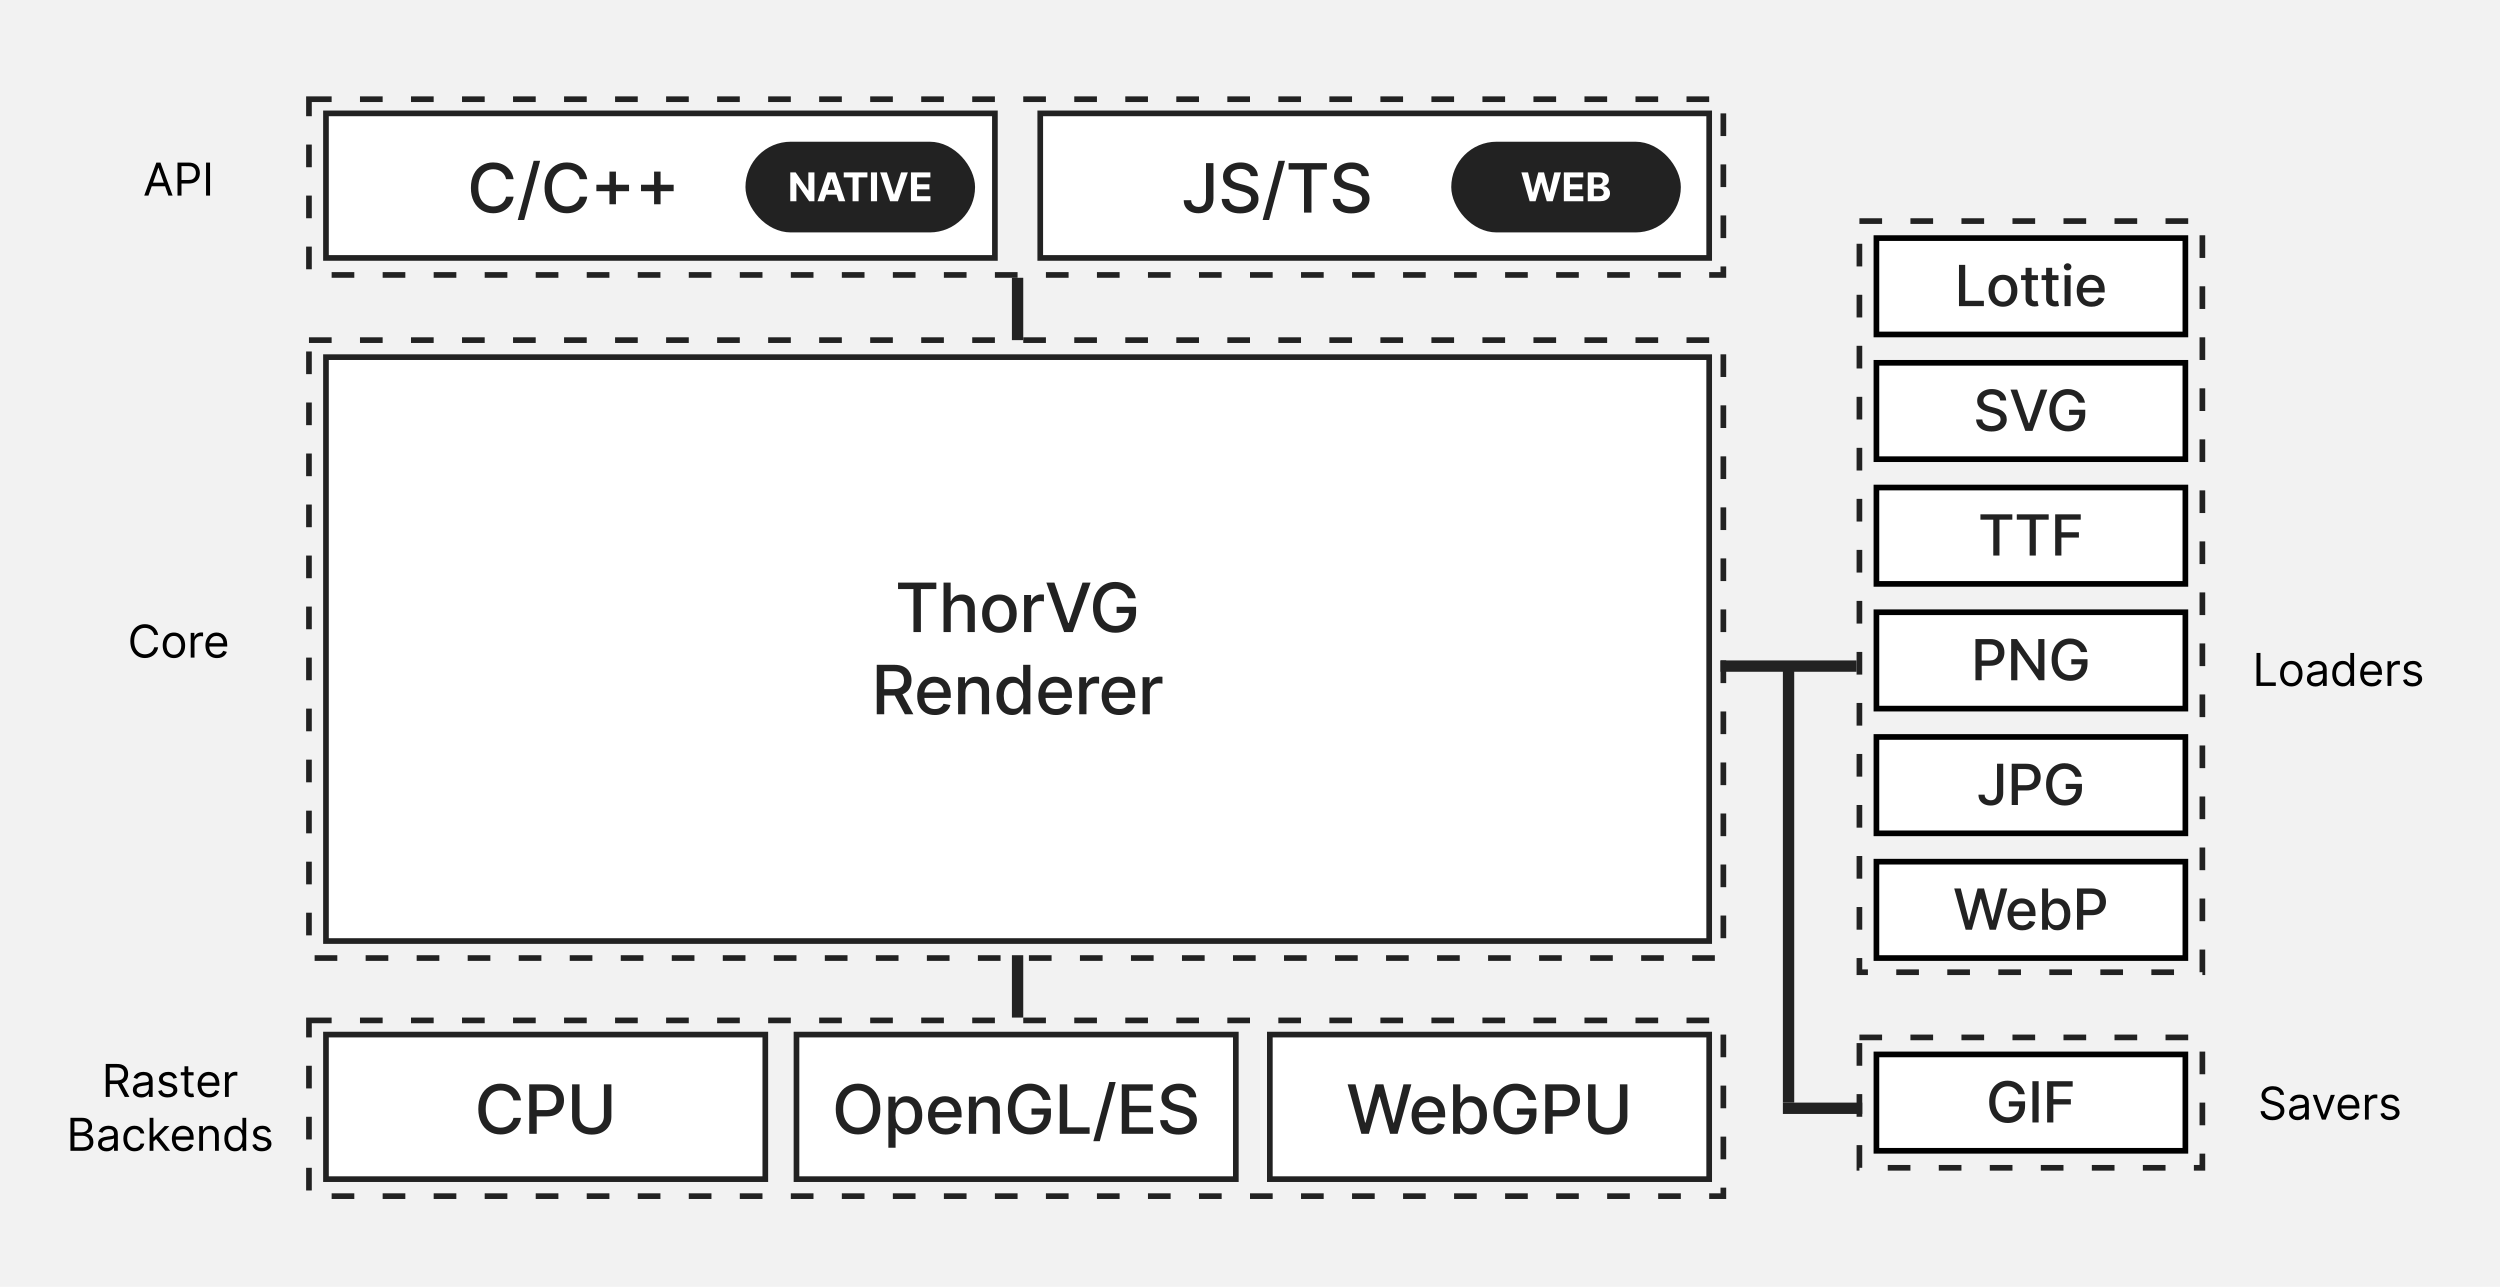<svg width="882" height="454" viewBox="0 0 882 454" fill="none" xmlns="http://www.w3.org/2000/svg">
<rect width="882" height="454" fill="#F2F2F2"/>
<rect x="109" y="360" width="499" height="62" stroke="#222222" stroke-width="2" stroke-dasharray="8 10"/>
<rect x="109" y="120" width="499" height="218" stroke="#222222" stroke-width="2" stroke-dasharray="8 10"/>
<rect x="109" y="35" width="499" height="62" stroke="#222222" stroke-width="2" stroke-dasharray="8 10"/>
<rect x="115" y="126" width="488" height="206" fill="white" stroke="#222222" stroke-width="2"/>
<path d="M316.829 207.812V205.545H330.337V207.812H324.891V223H322.266V207.812H316.829ZM335.426 215.227V223H332.878V205.545H335.392V212.04H335.554C335.861 211.335 336.329 210.776 336.96 210.361C337.591 209.946 338.415 209.739 339.432 209.739C340.329 209.739 341.114 209.923 341.784 210.293C342.46 210.662 342.983 211.213 343.352 211.946C343.727 212.673 343.915 213.582 343.915 214.673V223H341.366V214.98C341.366 214.02 341.119 213.276 340.625 212.747C340.131 212.213 339.443 211.946 338.562 211.946C337.96 211.946 337.42 212.074 336.943 212.33C336.472 212.585 336.099 212.96 335.827 213.455C335.56 213.943 335.426 214.534 335.426 215.227ZM352.589 223.264C351.362 223.264 350.291 222.983 349.376 222.42C348.462 221.858 347.751 221.071 347.246 220.06C346.74 219.048 346.487 217.866 346.487 216.514C346.487 215.156 346.74 213.969 347.246 212.952C347.751 211.935 348.462 211.145 349.376 210.582C350.291 210.02 351.362 209.739 352.589 209.739C353.817 209.739 354.888 210.02 355.803 210.582C356.717 211.145 357.428 211.935 357.933 212.952C358.439 213.969 358.692 215.156 358.692 216.514C358.692 217.866 358.439 219.048 357.933 220.06C357.428 221.071 356.717 221.858 355.803 222.42C354.888 222.983 353.817 223.264 352.589 223.264ZM352.598 221.125C353.393 221.125 354.053 220.915 354.575 220.494C355.098 220.074 355.484 219.514 355.734 218.815C355.99 218.116 356.118 217.347 356.118 216.506C356.118 215.67 355.99 214.903 355.734 214.205C355.484 213.5 355.098 212.935 354.575 212.509C354.053 212.082 353.393 211.869 352.598 211.869C351.797 211.869 351.132 212.082 350.604 212.509C350.081 212.935 349.692 213.5 349.436 214.205C349.186 214.903 349.061 215.67 349.061 216.506C349.061 217.347 349.186 218.116 349.436 218.815C349.692 219.514 350.081 220.074 350.604 220.494C351.132 220.915 351.797 221.125 352.598 221.125ZM361.296 223V209.909H363.759V211.989H363.896C364.134 211.284 364.555 210.73 365.157 210.327C365.765 209.918 366.452 209.713 367.219 209.713C367.379 209.713 367.566 209.719 367.782 209.73C368.004 209.741 368.177 209.756 368.302 209.773V212.21C368.2 212.182 368.018 212.151 367.756 212.116C367.495 212.077 367.234 212.057 366.972 212.057C366.37 212.057 365.833 212.185 365.362 212.44C364.896 212.69 364.526 213.04 364.254 213.489C363.981 213.932 363.844 214.437 363.844 215.006V223H361.296ZM371.997 205.545L376.855 219.761H377.051L381.909 205.545H384.756L378.475 223H375.432L369.151 205.545H371.997ZM397.982 211.06C397.817 210.543 397.595 210.08 397.317 209.67C397.044 209.256 396.717 208.903 396.337 208.614C395.956 208.318 395.521 208.094 395.033 207.94C394.55 207.787 394.019 207.71 393.439 207.71C392.456 207.71 391.57 207.963 390.78 208.469C389.99 208.974 389.365 209.716 388.905 210.693C388.45 211.665 388.223 212.855 388.223 214.264C388.223 215.679 388.453 216.875 388.914 217.852C389.374 218.83 390.004 219.571 390.806 220.077C391.607 220.582 392.519 220.835 393.541 220.835C394.49 220.835 395.317 220.642 396.021 220.256C396.732 219.869 397.28 219.324 397.666 218.619C398.058 217.909 398.254 217.074 398.254 216.114L398.936 216.241H393.942V214.068H400.803V216.054C400.803 217.52 400.49 218.793 399.865 219.872C399.246 220.946 398.388 221.776 397.291 222.361C396.2 222.946 394.95 223.239 393.541 223.239C391.962 223.239 390.575 222.875 389.382 222.148C388.195 221.42 387.269 220.389 386.604 219.054C385.939 217.713 385.607 216.122 385.607 214.281C385.607 212.889 385.8 211.639 386.186 210.531C386.573 209.423 387.115 208.483 387.814 207.71C388.519 206.932 389.345 206.338 390.294 205.929C391.249 205.514 392.291 205.307 393.422 205.307C394.365 205.307 395.243 205.446 396.056 205.724C396.874 206.003 397.601 206.398 398.237 206.909C398.879 207.42 399.411 208.028 399.831 208.733C400.252 209.432 400.536 210.207 400.683 211.06H397.982ZM309.316 252V234.545H315.538C316.89 234.545 318.012 234.778 318.904 235.244C319.802 235.71 320.472 236.355 320.916 237.179C321.359 237.997 321.58 238.943 321.58 240.017C321.58 241.085 321.356 242.026 320.907 242.838C320.464 243.645 319.793 244.273 318.896 244.722C318.004 245.17 316.882 245.395 315.529 245.395H310.816V243.128H315.291C316.143 243.128 316.836 243.006 317.37 242.761C317.91 242.517 318.305 242.162 318.555 241.696C318.805 241.23 318.93 240.67 318.93 240.017C318.93 239.358 318.802 238.787 318.546 238.304C318.296 237.821 317.901 237.452 317.362 237.196C316.828 236.935 316.126 236.804 315.257 236.804H311.95V252H309.316ZM317.933 244.125L322.245 252H319.245L315.018 244.125H317.933ZM329.818 252.264C328.529 252.264 327.418 251.989 326.486 251.438C325.56 250.881 324.844 250.099 324.338 249.094C323.838 248.082 323.588 246.898 323.588 245.54C323.588 244.199 323.838 243.017 324.338 241.994C324.844 240.972 325.548 240.173 326.452 239.599C327.361 239.026 328.423 238.739 329.639 238.739C330.378 238.739 331.094 238.861 331.787 239.105C332.48 239.349 333.102 239.733 333.654 240.256C334.205 240.778 334.639 241.457 334.958 242.293C335.276 243.122 335.435 244.131 335.435 245.318V246.222H325.029V244.312H332.938C332.938 243.642 332.801 243.048 332.529 242.531C332.256 242.009 331.872 241.597 331.378 241.295C330.889 240.994 330.316 240.844 329.656 240.844C328.941 240.844 328.316 241.02 327.781 241.372C327.253 241.719 326.844 242.173 326.554 242.736C326.27 243.293 326.128 243.898 326.128 244.551V246.043C326.128 246.918 326.281 247.662 326.588 248.276C326.901 248.889 327.335 249.358 327.892 249.682C328.449 250 329.1 250.159 329.844 250.159C330.327 250.159 330.767 250.091 331.165 249.955C331.563 249.812 331.906 249.602 332.196 249.324C332.486 249.045 332.708 248.702 332.861 248.293L335.273 248.727C335.08 249.437 334.733 250.06 334.233 250.594C333.739 251.122 333.117 251.534 332.367 251.83C331.622 252.119 330.773 252.264 329.818 252.264ZM340.571 244.227V252H338.022V238.909H340.468V241.04H340.63C340.931 240.347 341.403 239.79 342.045 239.369C342.693 238.949 343.508 238.739 344.491 238.739C345.383 238.739 346.164 238.926 346.835 239.301C347.505 239.67 348.025 240.222 348.394 240.955C348.764 241.687 348.948 242.594 348.948 243.673V252H346.4V243.98C346.4 243.031 346.153 242.29 345.659 241.756C345.164 241.216 344.485 240.946 343.622 240.946C343.031 240.946 342.505 241.074 342.045 241.33C341.59 241.585 341.23 241.96 340.963 242.455C340.701 242.943 340.571 243.534 340.571 244.227ZM357.027 252.256C355.97 252.256 355.027 251.986 354.197 251.446C353.373 250.901 352.725 250.125 352.254 249.119C351.788 248.108 351.555 246.895 351.555 245.48C351.555 244.065 351.791 242.855 352.262 241.849C352.74 240.844 353.393 240.074 354.223 239.54C355.052 239.006 355.993 238.739 357.044 238.739C357.856 238.739 358.51 238.875 359.004 239.148C359.504 239.415 359.89 239.727 360.163 240.085C360.441 240.443 360.657 240.759 360.811 241.031H360.964V234.545H363.512V252H361.024V249.963H360.811C360.657 250.241 360.436 250.56 360.146 250.918C359.862 251.276 359.47 251.588 358.97 251.855C358.47 252.122 357.822 252.256 357.027 252.256ZM357.589 250.082C358.322 250.082 358.941 249.889 359.447 249.503C359.958 249.111 360.345 248.568 360.606 247.875C360.873 247.182 361.007 246.375 361.007 245.455C361.007 244.545 360.876 243.75 360.615 243.068C360.353 242.386 359.97 241.855 359.464 241.474C358.958 241.094 358.333 240.903 357.589 240.903C356.822 240.903 356.183 241.102 355.671 241.5C355.16 241.898 354.774 242.44 354.512 243.128C354.257 243.815 354.129 244.591 354.129 245.455C354.129 246.33 354.26 247.116 354.521 247.815C354.782 248.514 355.169 249.068 355.68 249.477C356.197 249.881 356.833 250.082 357.589 250.082ZM372.552 252.264C371.262 252.264 370.151 251.989 369.219 251.438C368.293 250.881 367.577 250.099 367.071 249.094C366.571 248.082 366.321 246.898 366.321 245.54C366.321 244.199 366.571 243.017 367.071 241.994C367.577 240.972 368.282 240.173 369.185 239.599C370.094 239.026 371.157 238.739 372.373 238.739C373.111 238.739 373.827 238.861 374.52 239.105C375.213 239.349 375.836 239.733 376.387 240.256C376.938 240.778 377.373 241.457 377.691 242.293C378.009 243.122 378.168 244.131 378.168 245.318V246.222H367.762V244.312H375.671C375.671 243.642 375.534 243.048 375.262 242.531C374.989 242.009 374.606 241.597 374.111 241.295C373.623 240.994 373.049 240.844 372.39 240.844C371.674 240.844 371.049 241.02 370.515 241.372C369.986 241.719 369.577 242.173 369.287 242.736C369.003 243.293 368.861 243.898 368.861 244.551V246.043C368.861 246.918 369.015 247.662 369.321 248.276C369.634 248.889 370.069 249.358 370.625 249.682C371.182 250 371.833 250.159 372.577 250.159C373.06 250.159 373.5 250.091 373.898 249.955C374.296 249.812 374.64 249.602 374.929 249.324C375.219 249.045 375.441 248.702 375.594 248.293L378.006 248.727C377.813 249.437 377.466 250.06 376.966 250.594C376.472 251.122 375.85 251.534 375.1 251.83C374.356 252.119 373.506 252.264 372.552 252.264ZM380.755 252V238.909H383.218V240.989H383.355C383.593 240.284 384.014 239.73 384.616 239.327C385.224 238.918 385.912 238.713 386.679 238.713C386.838 238.713 387.025 238.719 387.241 238.73C387.463 238.741 387.636 238.756 387.761 238.773V241.21C387.659 241.182 387.477 241.151 387.216 241.116C386.954 241.077 386.693 241.057 386.432 241.057C385.829 241.057 385.292 241.185 384.821 241.44C384.355 241.69 383.986 242.04 383.713 242.489C383.44 242.932 383.304 243.437 383.304 244.006V252H380.755ZM394.9 252.264C393.61 252.264 392.499 251.989 391.567 251.438C390.641 250.881 389.925 250.099 389.42 249.094C388.92 248.082 388.67 246.898 388.67 245.54C388.67 244.199 388.92 243.017 389.42 241.994C389.925 240.972 390.63 240.173 391.533 239.599C392.442 239.026 393.505 238.739 394.721 238.739C395.459 238.739 396.175 238.861 396.868 239.105C397.562 239.349 398.184 239.733 398.735 240.256C399.286 240.778 399.721 241.457 400.039 242.293C400.357 243.122 400.516 244.131 400.516 245.318V246.222H390.11V244.312H398.019C398.019 243.642 397.883 243.048 397.61 242.531C397.337 242.009 396.954 241.597 396.459 241.295C395.971 240.994 395.397 240.844 394.738 240.844C394.022 240.844 393.397 241.02 392.863 241.372C392.334 241.719 391.925 242.173 391.635 242.736C391.351 243.293 391.209 243.898 391.209 244.551V246.043C391.209 246.918 391.363 247.662 391.67 248.276C391.982 248.889 392.417 249.358 392.974 249.682C393.53 250 394.181 250.159 394.925 250.159C395.408 250.159 395.849 250.091 396.246 249.955C396.644 249.812 396.988 249.602 397.277 249.324C397.567 249.045 397.789 248.702 397.942 248.293L400.354 248.727C400.161 249.437 399.814 250.06 399.314 250.594C398.82 251.122 398.198 251.534 397.448 251.83C396.704 252.119 395.854 252.264 394.9 252.264ZM403.104 252V238.909H405.567V240.989H405.703C405.942 240.284 406.362 239.73 406.964 239.327C407.572 238.918 408.26 238.713 409.027 238.713C409.186 238.713 409.373 238.719 409.589 238.73C409.811 238.741 409.984 238.756 410.109 238.773V241.21C410.007 241.182 409.825 241.151 409.564 241.116C409.302 241.077 409.041 241.057 408.78 241.057C408.177 241.057 407.64 241.185 407.169 241.44C406.703 241.69 406.334 242.04 406.061 242.489C405.788 242.932 405.652 243.437 405.652 244.006V252H403.104Z" fill="#222222"/>
<rect x="281" y="365" width="155" height="51" fill="white" stroke="#222222" stroke-width="2"/>
<path d="M310.575 391.273C310.575 393.136 310.234 394.739 309.552 396.08C308.87 397.415 307.935 398.443 306.748 399.165C305.566 399.881 304.222 400.239 302.717 400.239C301.205 400.239 299.856 399.881 298.668 399.165C297.487 398.443 296.555 397.412 295.873 396.071C295.191 394.73 294.85 393.131 294.85 391.273C294.85 389.409 295.191 387.81 295.873 386.474C296.555 385.134 297.487 384.105 298.668 383.389C299.856 382.668 301.205 382.307 302.717 382.307C304.222 382.307 305.566 382.668 306.748 383.389C307.935 384.105 308.87 385.134 309.552 386.474C310.234 387.81 310.575 389.409 310.575 391.273ZM307.967 391.273C307.967 389.852 307.737 388.656 307.276 387.685C306.822 386.707 306.197 385.969 305.401 385.469C304.612 384.963 303.717 384.71 302.717 384.71C301.711 384.71 300.813 384.963 300.024 385.469C299.234 385.969 298.609 386.707 298.149 387.685C297.694 388.656 297.467 389.852 297.467 391.273C297.467 392.693 297.694 393.892 298.149 394.869C298.609 395.841 299.234 396.58 300.024 397.085C300.813 397.585 301.711 397.835 302.717 397.835C303.717 397.835 304.612 397.585 305.401 397.085C306.197 396.58 306.822 395.841 307.276 394.869C307.737 393.892 307.967 392.693 307.967 391.273ZM313.414 404.909V386.909H315.902V389.031H316.115C316.263 388.759 316.476 388.443 316.754 388.085C317.033 387.727 317.419 387.415 317.914 387.148C318.408 386.875 319.061 386.739 319.874 386.739C320.931 386.739 321.874 387.006 322.703 387.54C323.533 388.074 324.183 388.844 324.655 389.849C325.132 390.855 325.371 392.065 325.371 393.48C325.371 394.895 325.135 396.108 324.664 397.119C324.192 398.125 323.544 398.901 322.72 399.446C321.896 399.986 320.956 400.256 319.899 400.256C319.104 400.256 318.453 400.122 317.948 399.855C317.448 399.588 317.056 399.276 316.771 398.918C316.487 398.56 316.269 398.241 316.115 397.963H315.962V404.909H313.414ZM315.911 393.455C315.911 394.375 316.044 395.182 316.311 395.875C316.578 396.568 316.965 397.111 317.47 397.503C317.976 397.889 318.595 398.082 319.328 398.082C320.09 398.082 320.726 397.881 321.237 397.477C321.749 397.068 322.135 396.514 322.396 395.815C322.664 395.116 322.797 394.33 322.797 393.455C322.797 392.591 322.666 391.815 322.405 391.128C322.149 390.44 321.763 389.898 321.246 389.5C320.735 389.102 320.095 388.903 319.328 388.903C318.59 388.903 317.965 389.094 317.453 389.474C316.948 389.855 316.564 390.386 316.303 391.068C316.041 391.75 315.911 392.545 315.911 393.455ZM333.628 400.264C332.338 400.264 331.228 399.989 330.296 399.438C329.37 398.881 328.654 398.099 328.148 397.094C327.648 396.082 327.398 394.898 327.398 393.54C327.398 392.199 327.648 391.017 328.148 389.994C328.654 388.972 329.358 388.173 330.262 387.599C331.171 387.026 332.233 386.739 333.449 386.739C334.188 386.739 334.904 386.861 335.597 387.105C336.29 387.349 336.912 387.733 337.463 388.256C338.014 388.778 338.449 389.457 338.767 390.293C339.085 391.122 339.245 392.131 339.245 393.318V394.222H328.838V392.312H336.747C336.747 391.642 336.611 391.048 336.338 390.531C336.066 390.009 335.682 389.597 335.188 389.295C334.699 388.994 334.125 388.844 333.466 388.844C332.75 388.844 332.125 389.02 331.591 389.372C331.063 389.719 330.654 390.173 330.364 390.736C330.08 391.293 329.938 391.898 329.938 392.551V394.043C329.938 394.918 330.091 395.662 330.398 396.276C330.71 396.889 331.145 397.358 331.702 397.682C332.259 398 332.909 398.159 333.654 398.159C334.137 398.159 334.577 398.091 334.975 397.955C335.372 397.812 335.716 397.602 336.006 397.324C336.296 397.045 336.517 396.702 336.671 396.293L339.083 396.727C338.889 397.437 338.543 398.06 338.043 398.594C337.549 399.122 336.926 399.534 336.176 399.83C335.432 400.119 334.583 400.264 333.628 400.264ZM344.38 392.227V400H341.832V386.909H344.278V389.04H344.44C344.741 388.347 345.213 387.79 345.855 387.369C346.502 386.949 347.318 386.739 348.301 386.739C349.193 386.739 349.974 386.926 350.644 387.301C351.315 387.67 351.835 388.222 352.204 388.955C352.573 389.687 352.758 390.594 352.758 391.673V400H350.21V391.98C350.21 391.031 349.963 390.29 349.468 389.756C348.974 389.216 348.295 388.946 347.431 388.946C346.84 388.946 346.315 389.074 345.855 389.33C345.4 389.585 345.039 389.96 344.772 390.455C344.511 390.943 344.38 391.534 344.38 392.227ZM367.953 388.06C367.788 387.543 367.566 387.08 367.288 386.67C367.015 386.256 366.689 385.903 366.308 385.614C365.927 385.318 365.493 385.094 365.004 384.94C364.521 384.787 363.99 384.71 363.41 384.71C362.427 384.71 361.541 384.963 360.751 385.469C359.961 385.974 359.336 386.716 358.876 387.693C358.422 388.665 358.194 389.855 358.194 391.264C358.194 392.679 358.424 393.875 358.885 394.852C359.345 395.83 359.975 396.571 360.777 397.077C361.578 397.582 362.49 397.835 363.512 397.835C364.461 397.835 365.288 397.642 365.993 397.256C366.703 396.869 367.251 396.324 367.637 395.619C368.029 394.909 368.225 394.074 368.225 393.114L368.907 393.241H363.913V391.068H370.774V393.054C370.774 394.52 370.461 395.793 369.836 396.872C369.217 397.946 368.359 398.776 367.262 399.361C366.172 399.946 364.922 400.239 363.512 400.239C361.933 400.239 360.547 399.875 359.353 399.148C358.166 398.42 357.24 397.389 356.575 396.054C355.91 394.713 355.578 393.122 355.578 391.281C355.578 389.889 355.771 388.639 356.157 387.531C356.544 386.423 357.086 385.483 357.785 384.71C358.49 383.932 359.316 383.338 360.265 382.929C361.22 382.514 362.262 382.307 363.393 382.307C364.336 382.307 365.214 382.446 366.027 382.724C366.845 383.003 367.572 383.398 368.208 383.909C368.85 384.42 369.382 385.028 369.802 385.733C370.223 386.432 370.507 387.207 370.654 388.06H367.953ZM373.877 400V382.545H376.51V397.733H384.419V400H373.877ZM393.627 381.727L388.002 402.625H385.726L391.351 381.727H393.627ZM395.756 400V382.545H406.699V384.812H398.39V390.131H406.128V392.389H398.39V397.733H406.802V400H395.756ZM419.497 387.131C419.406 386.324 419.031 385.699 418.372 385.256C417.713 384.807 416.883 384.582 415.883 384.582C415.167 384.582 414.548 384.696 414.025 384.923C413.503 385.145 413.096 385.452 412.807 385.844C412.523 386.23 412.381 386.67 412.381 387.165C412.381 387.58 412.477 387.937 412.67 388.239C412.869 388.54 413.128 388.793 413.446 388.997C413.77 389.196 414.116 389.364 414.486 389.5C414.855 389.631 415.21 389.739 415.551 389.824L417.256 390.267C417.812 390.403 418.383 390.588 418.969 390.821C419.554 391.054 420.096 391.361 420.596 391.741C421.096 392.122 421.5 392.594 421.807 393.156C422.119 393.719 422.275 394.392 422.275 395.176C422.275 396.165 422.02 397.043 421.508 397.81C421.003 398.577 420.267 399.182 419.301 399.625C418.341 400.068 417.179 400.29 415.815 400.29C414.508 400.29 413.378 400.082 412.423 399.668C411.469 399.253 410.721 398.665 410.182 397.903C409.642 397.136 409.344 396.227 409.287 395.176H411.929C411.98 395.807 412.185 396.332 412.542 396.753C412.906 397.168 413.369 397.477 413.932 397.682C414.5 397.881 415.122 397.98 415.798 397.98C416.542 397.98 417.204 397.864 417.784 397.631C418.369 397.392 418.829 397.062 419.165 396.642C419.5 396.216 419.667 395.719 419.667 395.151C419.667 394.634 419.52 394.21 419.224 393.881C418.935 393.551 418.54 393.278 418.04 393.062C417.545 392.847 416.986 392.656 416.361 392.491L414.298 391.929C412.9 391.548 411.792 390.989 410.974 390.25C410.162 389.511 409.756 388.534 409.756 387.318C409.756 386.312 410.028 385.435 410.574 384.685C411.119 383.935 411.858 383.352 412.79 382.938C413.721 382.517 414.773 382.307 415.943 382.307C417.125 382.307 418.167 382.514 419.071 382.929C419.98 383.344 420.696 383.915 421.219 384.642C421.741 385.364 422.014 386.193 422.037 387.131H419.497Z" fill="#222222"/>
<rect x="448" y="365" width="155" height="51" fill="white" stroke="#222222" stroke-width="2"/>
<path d="M480.283 400L475.442 382.545H478.212L481.612 396.062H481.774L485.311 382.545H488.056L491.593 396.071H491.754L495.147 382.545H497.925L493.075 400H490.425L486.752 386.926H486.615L482.942 400H480.283ZM504.235 400.264C502.945 400.264 501.834 399.989 500.902 399.438C499.976 398.881 499.26 398.099 498.755 397.094C498.255 396.082 498.005 394.898 498.005 393.54C498.005 392.199 498.255 391.017 498.755 389.994C499.26 388.972 499.965 388.173 500.868 387.599C501.777 387.026 502.84 386.739 504.056 386.739C504.794 386.739 505.51 386.861 506.203 387.105C506.897 387.349 507.519 387.733 508.07 388.256C508.621 388.778 509.056 389.457 509.374 390.293C509.692 391.122 509.851 392.131 509.851 393.318V394.222H499.445V392.312H507.354C507.354 391.642 507.218 391.048 506.945 390.531C506.672 390.009 506.289 389.597 505.794 389.295C505.306 388.994 504.732 388.844 504.073 388.844C503.357 388.844 502.732 389.02 502.198 389.372C501.669 389.719 501.26 390.173 500.97 390.736C500.686 391.293 500.544 391.898 500.544 392.551V394.043C500.544 394.918 500.698 395.662 501.005 396.276C501.317 396.889 501.752 397.358 502.309 397.682C502.865 398 503.516 398.159 504.26 398.159C504.743 398.159 505.184 398.091 505.581 397.955C505.979 397.812 506.323 397.602 506.612 397.324C506.902 397.045 507.124 396.702 507.277 396.293L509.689 396.727C509.496 397.437 509.149 398.06 508.649 398.594C508.155 399.122 507.533 399.534 506.783 399.83C506.039 400.119 505.189 400.264 504.235 400.264ZM512.643 400V382.545H515.191V389.031H515.345C515.493 388.759 515.706 388.443 515.984 388.085C516.262 387.727 516.649 387.415 517.143 387.148C517.637 386.875 518.291 386.739 519.103 386.739C520.16 386.739 521.103 387.006 521.933 387.54C522.762 388.074 523.413 388.844 523.885 389.849C524.362 390.855 524.6 392.065 524.6 393.48C524.6 394.895 524.365 396.108 523.893 397.119C523.421 398.125 522.774 398.901 521.95 399.446C521.126 399.986 520.186 400.256 519.129 400.256C518.333 400.256 517.683 400.122 517.177 399.855C516.677 399.588 516.285 399.276 516.001 398.918C515.717 398.56 515.498 398.241 515.345 397.963H515.132V400H512.643ZM515.14 393.455C515.14 394.375 515.274 395.182 515.541 395.875C515.808 396.568 516.194 397.111 516.7 397.503C517.206 397.889 517.825 398.082 518.558 398.082C519.319 398.082 519.956 397.881 520.467 397.477C520.978 397.068 521.365 396.514 521.626 395.815C521.893 395.116 522.027 394.33 522.027 393.455C522.027 392.591 521.896 391.815 521.635 391.128C521.379 390.44 520.993 389.898 520.475 389.5C519.964 389.102 519.325 388.903 518.558 388.903C517.819 388.903 517.194 389.094 516.683 389.474C516.177 389.855 515.794 390.386 515.532 391.068C515.271 391.75 515.14 392.545 515.14 393.455ZM539.239 388.06C539.074 387.543 538.853 387.08 538.574 386.67C538.302 386.256 537.975 385.903 537.594 385.614C537.213 385.318 536.779 385.094 536.29 384.94C535.807 384.787 535.276 384.71 534.696 384.71C533.713 384.71 532.827 384.963 532.037 385.469C531.248 385.974 530.623 386.716 530.162 387.693C529.708 388.665 529.48 389.855 529.48 391.264C529.48 392.679 529.711 393.875 530.171 394.852C530.631 395.83 531.262 396.571 532.063 397.077C532.864 397.582 533.776 397.835 534.799 397.835C535.748 397.835 536.574 397.642 537.279 397.256C537.989 396.869 538.537 396.324 538.924 395.619C539.316 394.909 539.512 394.074 539.512 393.114L540.194 393.241H535.199V391.068H542.06V393.054C542.06 394.52 541.748 395.793 541.123 396.872C540.503 397.946 539.645 398.776 538.549 399.361C537.458 399.946 536.208 400.239 534.799 400.239C533.219 400.239 531.833 399.875 530.64 399.148C529.452 398.42 528.526 397.389 527.861 396.054C527.196 394.713 526.864 393.122 526.864 391.281C526.864 389.889 527.057 388.639 527.444 387.531C527.83 386.423 528.373 385.483 529.071 384.71C529.776 383.932 530.603 383.338 531.552 382.929C532.506 382.514 533.549 382.307 534.679 382.307C535.623 382.307 536.5 382.446 537.313 382.724C538.131 383.003 538.858 383.398 539.495 383.909C540.137 384.42 540.668 385.028 541.088 385.733C541.509 386.432 541.793 387.207 541.941 388.06H539.239ZM545.163 400V382.545H551.385C552.743 382.545 553.868 382.793 554.76 383.287C555.652 383.781 556.319 384.457 556.763 385.315C557.206 386.168 557.427 387.128 557.427 388.196C557.427 389.27 557.203 390.236 556.754 391.094C556.311 391.946 555.64 392.622 554.743 393.122C553.851 393.616 552.728 393.864 551.376 393.864H547.098V391.631H551.138C551.995 391.631 552.691 391.483 553.226 391.188C553.76 390.886 554.152 390.477 554.402 389.96C554.652 389.443 554.777 388.855 554.777 388.196C554.777 387.537 554.652 386.952 554.402 386.44C554.152 385.929 553.757 385.528 553.217 385.239C552.683 384.949 551.978 384.804 551.103 384.804H547.797V400H545.163ZM571.499 382.545H574.141V394.026C574.141 395.247 573.854 396.33 573.28 397.273C572.706 398.21 571.9 398.949 570.86 399.489C569.82 400.023 568.601 400.29 567.204 400.29C565.812 400.29 564.596 400.023 563.556 399.489C562.516 398.949 561.709 398.21 561.135 397.273C560.562 396.33 560.275 395.247 560.275 394.026V382.545H562.908V393.812C562.908 394.602 563.081 395.304 563.428 395.918C563.78 396.531 564.277 397.014 564.92 397.366C565.562 397.713 566.323 397.886 567.204 397.886C568.09 397.886 568.854 397.713 569.496 397.366C570.144 397.014 570.638 396.531 570.979 395.918C571.326 395.304 571.499 394.602 571.499 393.812V382.545Z" fill="#222222"/>
<rect x="367" y="40" width="236" height="51" fill="white" stroke="#222222" stroke-width="2"/>
<path d="M425.483 57.545H428.108V69.921C428.108 71.04 427.886 71.997 427.443 72.793C427.005 73.588 426.389 74.196 425.593 74.617C424.798 75.031 423.866 75.239 422.798 75.239C421.815 75.239 420.932 75.06 420.147 74.702C419.369 74.344 418.753 73.824 418.298 73.142C417.849 72.454 417.625 71.619 417.625 70.636H420.241C420.241 71.119 420.352 71.537 420.574 71.889C420.801 72.242 421.11 72.517 421.503 72.716C421.9 72.909 422.355 73.006 422.866 73.006C423.423 73.006 423.895 72.889 424.281 72.656C424.673 72.418 424.971 72.068 425.176 71.608C425.38 71.148 425.483 70.585 425.483 69.921V57.545ZM441.221 62.131C441.13 61.324 440.755 60.699 440.096 60.256C439.437 59.807 438.607 59.582 437.607 59.582C436.891 59.582 436.272 59.696 435.749 59.923C435.226 60.145 434.82 60.452 434.53 60.844C434.246 61.23 434.104 61.67 434.104 62.165C434.104 62.58 434.201 62.938 434.394 63.239C434.593 63.54 434.851 63.793 435.169 63.997C435.493 64.196 435.84 64.364 436.209 64.5C436.579 64.631 436.934 64.739 437.275 64.824L438.979 65.267C439.536 65.403 440.107 65.588 440.692 65.821C441.277 66.054 441.82 66.361 442.32 66.742C442.82 67.122 443.223 67.594 443.53 68.156C443.843 68.719 443.999 69.392 443.999 70.176C443.999 71.165 443.743 72.043 443.232 72.81C442.726 73.577 441.991 74.182 441.025 74.625C440.064 75.068 438.902 75.29 437.539 75.29C436.232 75.29 435.101 75.082 434.147 74.668C433.192 74.253 432.445 73.665 431.905 72.903C431.366 72.136 431.067 71.227 431.01 70.176H433.652C433.704 70.807 433.908 71.332 434.266 71.753C434.63 72.168 435.093 72.477 435.655 72.682C436.223 72.881 436.846 72.98 437.522 72.98C438.266 72.98 438.928 72.864 439.508 72.631C440.093 72.392 440.553 72.062 440.888 71.642C441.223 71.216 441.391 70.719 441.391 70.151C441.391 69.633 441.243 69.21 440.948 68.881C440.658 68.551 440.263 68.278 439.763 68.062C439.269 67.847 438.709 67.656 438.084 67.492L436.022 66.929C434.624 66.548 433.516 65.989 432.698 65.25C431.885 64.511 431.479 63.534 431.479 62.318C431.479 61.312 431.752 60.435 432.297 59.685C432.843 58.935 433.581 58.352 434.513 57.938C435.445 57.517 436.496 57.307 437.667 57.307C438.848 57.307 439.891 57.514 440.794 57.929C441.704 58.344 442.419 58.915 442.942 59.642C443.465 60.364 443.738 61.193 443.76 62.131H441.221ZM453.349 56.727L447.724 77.625H445.449L451.074 56.727H453.349ZM454.618 59.812V57.545H468.126V59.812H462.68V75H460.055V59.812H454.618ZM480.391 62.131C480.3 61.324 479.925 60.699 479.266 60.256C478.607 59.807 477.778 59.582 476.778 59.582C476.062 59.582 475.442 59.696 474.92 59.923C474.397 60.145 473.991 60.452 473.701 60.844C473.417 61.23 473.275 61.67 473.275 62.165C473.275 62.58 473.371 62.938 473.565 63.239C473.763 63.54 474.022 63.793 474.34 63.997C474.664 64.196 475.011 64.364 475.38 64.5C475.749 64.631 476.104 64.739 476.445 64.824L478.15 65.267C478.707 65.403 479.278 65.588 479.863 65.821C480.448 66.054 480.991 66.361 481.491 66.742C481.991 67.122 482.394 67.594 482.701 68.156C483.013 68.719 483.17 69.392 483.17 70.176C483.17 71.165 482.914 72.043 482.403 72.81C481.897 73.577 481.161 74.182 480.195 74.625C479.235 75.068 478.073 75.29 476.709 75.29C475.403 75.29 474.272 75.082 473.317 74.668C472.363 74.253 471.616 73.665 471.076 72.903C470.536 72.136 470.238 71.227 470.181 70.176H472.823C472.874 70.807 473.079 71.332 473.437 71.753C473.8 72.168 474.263 72.477 474.826 72.682C475.394 72.881 476.016 72.98 476.692 72.98C477.437 72.98 478.099 72.864 478.678 72.631C479.263 72.392 479.724 72.062 480.059 71.642C480.394 71.216 480.562 70.719 480.562 70.151C480.562 69.633 480.414 69.21 480.119 68.881C479.829 68.551 479.434 68.278 478.934 68.062C478.44 67.847 477.88 67.656 477.255 67.492L475.192 66.929C473.795 66.548 472.687 65.989 471.869 65.25C471.056 64.511 470.65 63.534 470.65 62.318C470.65 61.312 470.923 60.435 471.468 59.685C472.013 58.935 472.752 58.352 473.684 57.938C474.616 57.517 475.667 57.307 476.837 57.307C478.019 57.307 479.062 57.514 479.965 57.929C480.874 58.344 481.59 58.915 482.113 59.642C482.636 60.364 482.908 61.193 482.931 62.131H480.391Z" fill="#222222"/>
<rect x="115" y="40" width="236" height="51" fill="white" stroke="#222222" stroke-width="2"/>
<path d="M181.196 63.222H178.537C178.434 62.653 178.244 62.153 177.966 61.722C177.687 61.29 177.346 60.923 176.943 60.622C176.539 60.321 176.088 60.094 175.588 59.94C175.093 59.787 174.568 59.71 174.011 59.71C173.005 59.71 172.105 59.963 171.309 60.469C170.52 60.974 169.895 61.716 169.434 62.693C168.98 63.67 168.753 64.864 168.753 66.273C168.753 67.693 168.98 68.892 169.434 69.869C169.895 70.847 170.522 71.585 171.318 72.085C172.113 72.585 173.008 72.835 174.003 72.835C174.554 72.835 175.076 72.761 175.571 72.614C176.071 72.46 176.522 72.236 176.926 71.94C177.329 71.645 177.67 71.284 177.949 70.858C178.233 70.426 178.429 69.932 178.537 69.375L181.196 69.383C181.054 70.242 180.778 71.031 180.369 71.753C179.966 72.469 179.446 73.088 178.809 73.611C178.179 74.128 177.457 74.528 176.645 74.812C175.832 75.097 174.946 75.239 173.985 75.239C172.474 75.239 171.128 74.881 169.946 74.165C168.764 73.443 167.832 72.412 167.15 71.071C166.474 69.73 166.136 68.131 166.136 66.273C166.136 64.409 166.477 62.81 167.159 61.474C167.841 60.133 168.772 59.105 169.954 58.389C171.136 57.668 172.48 57.307 173.985 57.307C174.912 57.307 175.775 57.44 176.576 57.707C177.383 57.969 178.108 58.355 178.75 58.867C179.392 59.372 179.923 59.992 180.343 60.724C180.764 61.452 181.048 62.284 181.196 63.222ZM190.55 56.727L184.925 77.625H182.65L188.275 56.727H190.55ZM207.177 63.222H204.518C204.415 62.653 204.225 62.153 203.947 61.722C203.668 61.29 203.327 60.923 202.924 60.622C202.52 60.321 202.069 60.094 201.569 59.94C201.074 59.787 200.549 59.71 199.992 59.71C198.986 59.71 198.086 59.963 197.29 60.469C196.501 60.974 195.876 61.716 195.415 62.693C194.961 63.67 194.733 64.864 194.733 66.273C194.733 67.693 194.961 68.892 195.415 69.869C195.876 70.847 196.503 71.585 197.299 72.085C198.094 72.585 198.989 72.835 199.983 72.835C200.535 72.835 201.057 72.761 201.552 72.614C202.052 72.46 202.503 72.236 202.907 71.94C203.31 71.645 203.651 71.284 203.929 70.858C204.214 70.426 204.41 69.932 204.518 69.375L207.177 69.383C207.035 70.242 206.759 71.031 206.35 71.753C205.947 72.469 205.427 73.088 204.79 73.611C204.16 74.128 203.438 74.528 202.626 74.812C201.813 75.097 200.927 75.239 199.966 75.239C198.455 75.239 197.108 74.881 195.927 74.165C194.745 73.443 193.813 72.412 193.131 71.071C192.455 69.73 192.117 68.131 192.117 66.273C192.117 64.409 192.458 62.81 193.14 61.474C193.822 60.133 194.753 59.105 195.935 58.389C197.117 57.668 198.461 57.307 199.966 57.307C200.893 57.307 201.756 57.44 202.557 57.707C203.364 57.969 204.089 58.355 204.731 58.867C205.373 59.372 205.904 59.992 206.324 60.724C206.745 61.452 207.029 62.284 207.177 63.222ZM215.014 72.068V60.545H217.307V72.068H215.014ZM210.403 67.449V65.165H221.926V67.449H210.403ZM230.758 72.068V60.545H233.051V72.068H230.758ZM226.148 67.449V65.165H237.67V67.449H226.148Z" fill="#222222"/>
<rect x="115" y="365" width="155" height="51" fill="white" stroke="#222222" stroke-width="2"/>
<path d="M183.807 388.222H181.148C181.046 387.653 180.855 387.153 180.577 386.722C180.299 386.29 179.958 385.923 179.554 385.622C179.151 385.321 178.699 385.094 178.199 384.94C177.705 384.787 177.179 384.71 176.622 384.71C175.617 384.71 174.716 384.963 173.921 385.469C173.131 385.974 172.506 386.716 172.046 387.693C171.591 388.67 171.364 389.864 171.364 391.273C171.364 392.693 171.591 393.892 172.046 394.869C172.506 395.847 173.134 396.585 173.929 397.085C174.725 397.585 175.62 397.835 176.614 397.835C177.165 397.835 177.688 397.761 178.182 397.614C178.682 397.46 179.134 397.236 179.537 396.94C179.941 396.645 180.282 396.284 180.56 395.858C180.844 395.426 181.04 394.932 181.148 394.375L183.807 394.384C183.665 395.241 183.39 396.031 182.98 396.753C182.577 397.469 182.057 398.088 181.421 398.611C180.79 399.128 180.068 399.528 179.256 399.812C178.443 400.097 177.557 400.239 176.597 400.239C175.086 400.239 173.739 399.881 172.557 399.165C171.375 398.443 170.443 397.412 169.762 396.071C169.086 394.73 168.747 393.131 168.747 391.273C168.747 389.409 169.088 387.81 169.77 386.474C170.452 385.134 171.384 384.105 172.566 383.389C173.747 382.668 175.091 382.307 176.597 382.307C177.523 382.307 178.387 382.44 179.188 382.707C179.995 382.969 180.719 383.355 181.361 383.866C182.003 384.372 182.534 384.991 182.955 385.724C183.375 386.452 183.659 387.284 183.807 388.222ZM186.718 400V382.545H192.94C194.298 382.545 195.423 382.793 196.315 383.287C197.207 383.781 197.875 384.457 198.318 385.315C198.761 386.168 198.983 387.128 198.983 388.196C198.983 389.27 198.758 390.236 198.309 391.094C197.866 391.946 197.196 392.622 196.298 393.122C195.406 393.616 194.284 393.864 192.931 393.864H188.653V391.631H192.693C193.551 391.631 194.247 391.483 194.781 391.188C195.315 390.886 195.707 390.477 195.957 389.96C196.207 389.443 196.332 388.855 196.332 388.196C196.332 387.537 196.207 386.952 195.957 386.44C195.707 385.929 195.312 385.528 194.772 385.239C194.238 384.949 193.534 384.804 192.659 384.804H189.352V400H186.718ZM213.054 382.545H215.696V394.026C215.696 395.247 215.409 396.33 214.836 397.273C214.262 398.21 213.455 398.949 212.415 399.489C211.375 400.023 210.157 400.29 208.759 400.29C207.367 400.29 206.151 400.023 205.111 399.489C204.071 398.949 203.265 398.21 202.691 397.273C202.117 396.33 201.83 395.247 201.83 394.026V382.545H204.463V393.812C204.463 394.602 204.637 395.304 204.983 395.918C205.336 396.531 205.833 397.014 206.475 397.366C207.117 397.713 207.878 397.886 208.759 397.886C209.645 397.886 210.409 397.713 211.052 397.366C211.699 397.014 212.194 396.531 212.534 395.918C212.881 395.304 213.054 394.602 213.054 393.812V382.545Z" fill="#222222"/>
<line x1="359" y1="337" x2="359" y2="359" stroke="#222222" stroke-width="4"/>
<line x1="359" y1="98" x2="359" y2="120" stroke="#222222" stroke-width="4"/>
<line x1="631" y1="235" x2="631" y2="389" stroke="#222222" stroke-width="4"/>
<line x1="655" y1="235" x2="607" y2="235" stroke="#222222" stroke-width="4"/>
<line x1="657" y1="391" x2="629" y2="391" stroke="#222222" stroke-width="4"/>
<rect x="656" y="78" width="121" height="265" stroke="#222222" stroke-width="2" stroke-dasharray="8 10"/>
<rect x="656" y="366" width="121" height="46" stroke="#222222" stroke-width="2" stroke-dasharray="8 10"/>
<rect x="662" y="84" width="109" height="34" fill="white" stroke="black" stroke-width="2"/>
<path d="M691.127 108V93.454H693.322V106.111H699.913V108H691.127ZM706.641 108.22C705.618 108.22 704.726 107.986 703.964 107.517C703.201 107.048 702.609 106.393 702.188 105.55C701.767 104.707 701.556 103.722 701.556 102.595C701.556 101.464 701.767 100.474 702.188 99.626C702.609 98.779 703.201 98.121 703.964 97.652C704.726 97.183 705.618 96.949 706.641 96.949C707.664 96.949 708.556 97.183 709.319 97.652C710.081 98.121 710.673 98.779 711.094 99.626C711.516 100.474 711.726 101.464 711.726 102.595C711.726 103.722 711.516 104.707 711.094 105.55C710.673 106.393 710.081 107.048 709.319 107.517C708.556 107.986 707.664 108.22 706.641 108.22ZM706.648 106.438C707.311 106.438 707.86 106.262 708.296 105.912C708.732 105.562 709.053 105.095 709.262 104.513C709.475 103.93 709.581 103.289 709.581 102.588C709.581 101.892 709.475 101.253 709.262 100.67C709.053 100.083 708.732 99.612 708.296 99.257C707.86 98.902 707.311 98.724 706.648 98.724C705.981 98.724 705.427 98.902 704.986 99.257C704.551 99.612 704.226 100.083 704.013 100.67C703.805 101.253 703.701 101.892 703.701 102.588C703.701 103.289 703.805 103.93 704.013 104.513C704.226 105.095 704.551 105.562 704.986 105.912C705.427 106.262 705.981 106.438 706.648 106.438ZM718.989 97.091V98.796H713.03V97.091H718.989ZM714.628 94.477H716.752V104.797C716.752 105.209 716.813 105.519 716.936 105.727C717.06 105.931 717.218 106.071 717.412 106.146C717.611 106.217 717.827 106.253 718.059 106.253C718.229 106.253 718.378 106.241 718.506 106.217C718.634 106.194 718.733 106.175 718.804 106.161L719.188 107.915C719.065 107.962 718.89 108.009 718.662 108.057C718.435 108.109 718.151 108.137 717.81 108.142C717.251 108.152 716.731 108.052 716.248 107.844C715.765 107.635 715.374 107.313 715.076 106.878C714.777 106.442 714.628 105.895 714.628 105.237V94.477ZM726.23 97.091V98.796H720.272V97.091H726.23ZM721.87 94.477H723.993V104.797C723.993 105.209 724.055 105.519 724.178 105.727C724.301 105.931 724.46 106.071 724.654 106.146C724.853 106.217 725.068 106.253 725.3 106.253C725.47 106.253 725.62 106.241 725.747 106.217C725.875 106.194 725.975 106.175 726.046 106.161L726.429 107.915C726.306 107.962 726.131 108.009 725.904 108.057C725.676 108.109 725.392 108.137 725.051 108.142C724.493 108.152 723.972 108.052 723.489 107.844C723.006 107.635 722.615 107.313 722.317 106.878C722.019 106.442 721.87 105.895 721.87 105.237V94.477ZM728.38 108V97.091H730.503V108H728.38ZM729.452 95.408C729.083 95.408 728.765 95.285 728.5 95.038C728.24 94.787 728.11 94.489 728.11 94.144C728.11 93.793 728.24 93.495 728.5 93.249C728.765 92.998 729.083 92.872 729.452 92.872C729.821 92.872 730.136 92.998 730.397 93.249C730.662 93.495 730.794 93.793 730.794 94.144C730.794 94.489 730.662 94.787 730.397 95.038C730.136 95.285 729.821 95.408 729.452 95.408ZM737.862 108.22C736.787 108.22 735.861 107.991 735.085 107.531C734.313 107.067 733.716 106.416 733.295 105.578C732.878 104.735 732.67 103.748 732.67 102.616C732.67 101.499 732.878 100.514 733.295 99.662C733.716 98.81 734.303 98.144 735.056 97.666C735.814 97.188 736.699 96.949 737.713 96.949C738.328 96.949 738.925 97.051 739.502 97.254C740.08 97.458 740.598 97.778 741.058 98.213C741.517 98.649 741.879 99.215 742.144 99.91C742.41 100.602 742.542 101.442 742.542 102.432V103.185H733.87V101.594H740.461C740.461 101.035 740.347 100.54 740.12 100.109C739.893 99.674 739.573 99.331 739.161 99.079C738.754 98.829 738.276 98.703 737.727 98.703C737.13 98.703 736.609 98.85 736.164 99.144C735.724 99.432 735.383 99.811 735.142 100.28C734.905 100.744 734.786 101.248 734.786 101.793V103.036C734.786 103.765 734.914 104.385 735.17 104.896C735.43 105.408 735.793 105.798 736.257 106.068C736.721 106.333 737.263 106.466 737.883 106.466C738.285 106.466 738.652 106.409 738.984 106.295C739.315 106.177 739.602 106.002 739.843 105.77C740.085 105.538 740.269 105.251 740.397 104.911L742.407 105.273C742.246 105.865 741.957 106.383 741.541 106.828C741.129 107.268 740.61 107.612 739.985 107.858C739.365 108.099 738.657 108.22 737.862 108.22Z" fill="#222222"/>
<rect x="662" y="128" width="109" height="34" fill="white" stroke="black" stroke-width="2"/>
<path d="M705.665 141.276C705.589 140.603 705.277 140.082 704.727 139.713C704.178 139.339 703.487 139.152 702.653 139.152C702.057 139.152 701.541 139.247 701.105 139.436C700.67 139.621 700.331 139.876 700.09 140.203C699.853 140.525 699.734 140.892 699.734 141.304C699.734 141.65 699.815 141.948 699.976 142.199C700.142 142.45 700.357 142.661 700.622 142.831C700.892 142.997 701.181 143.136 701.489 143.25C701.796 143.359 702.092 143.449 702.376 143.52L703.797 143.889C704.261 144.003 704.737 144.157 705.225 144.351C705.712 144.545 706.164 144.801 706.581 145.118C706.998 145.435 707.334 145.828 707.59 146.297C707.85 146.766 707.98 147.327 707.98 147.98C707.98 148.804 707.767 149.536 707.341 150.175C706.92 150.814 706.306 151.318 705.501 151.688C704.701 152.057 703.733 152.241 702.597 152.241C701.508 152.241 700.565 152.069 699.77 151.723C698.975 151.377 698.352 150.887 697.902 150.253C697.452 149.614 697.204 148.856 697.156 147.98H699.358C699.401 148.506 699.571 148.944 699.869 149.294C700.172 149.64 700.558 149.898 701.027 150.068C701.501 150.234 702.019 150.317 702.582 150.317C703.203 150.317 703.754 150.22 704.237 150.026C704.725 149.827 705.109 149.552 705.388 149.202C705.667 148.847 705.807 148.432 705.807 147.959C705.807 147.528 705.684 147.175 705.438 146.901C705.196 146.626 704.867 146.399 704.45 146.219C704.038 146.039 703.572 145.88 703.051 145.743L701.332 145.274C700.168 144.957 699.244 144.491 698.563 143.875C697.885 143.259 697.547 142.445 697.547 141.432C697.547 140.594 697.774 139.862 698.229 139.237C698.683 138.612 699.299 138.127 700.075 137.781C700.852 137.431 701.728 137.256 702.703 137.256C703.688 137.256 704.557 137.429 705.31 137.774C706.067 138.12 706.664 138.596 707.1 139.202C707.535 139.803 707.762 140.494 707.781 141.276H705.665ZM711.674 137.455L715.722 149.301H715.886L719.934 137.455H722.306L717.072 152H714.536L709.302 137.455H711.674ZM733.328 142.05C733.19 141.619 733.006 141.233 732.774 140.892C732.546 140.546 732.274 140.253 731.957 140.011C731.64 139.765 731.278 139.578 730.87 139.45C730.468 139.322 730.025 139.259 729.542 139.259C728.723 139.259 727.984 139.469 727.326 139.891C726.668 140.312 726.147 140.93 725.764 141.744C725.385 142.554 725.196 143.546 725.196 144.72C725.196 145.899 725.387 146.896 725.771 147.71C726.154 148.525 726.68 149.143 727.348 149.564C728.015 149.985 728.775 150.196 729.627 150.196C730.418 150.196 731.107 150.035 731.694 149.713C732.286 149.391 732.743 148.937 733.065 148.349C733.392 147.758 733.555 147.062 733.555 146.261L734.123 146.368H729.961V144.557H735.679V146.212C735.679 147.433 735.418 148.494 734.897 149.393C734.381 150.288 733.666 150.98 732.752 151.467C731.843 151.955 730.802 152.199 729.627 152.199C728.311 152.199 727.156 151.896 726.162 151.29C725.172 150.684 724.4 149.824 723.846 148.712C723.292 147.594 723.015 146.268 723.015 144.734C723.015 143.574 723.176 142.533 723.498 141.609C723.82 140.686 724.272 139.902 724.855 139.259C725.442 138.61 726.131 138.115 726.921 137.774C727.717 137.429 728.586 137.256 729.528 137.256C730.314 137.256 731.046 137.372 731.723 137.604C732.404 137.836 733.01 138.165 733.541 138.591C734.076 139.017 734.519 139.524 734.869 140.111C735.219 140.693 735.456 141.339 735.579 142.05H733.328Z" fill="#222222"/>
<rect x="662" y="172" width="109" height="34" fill="white" stroke="black" stroke-width="2"/>
<path d="M698.694 183.344V181.455H709.951V183.344H705.413V196H703.225V183.344H698.694ZM711.521 183.344V181.455H722.778V183.344H718.24V196H716.053V183.344H711.521ZM725.066 196V181.455H734.086V183.344H727.261V187.776H733.44V189.658H727.261V196H725.066Z" fill="#222222"/>
<rect x="662" y="216" width="109" height="34" fill="white" stroke="black" stroke-width="2"/>
<path d="M696.941 240V225.455H702.125C703.257 225.455 704.194 225.661 704.938 226.072C705.681 226.484 706.237 227.048 706.607 227.763C706.976 228.473 707.161 229.273 707.161 230.163C707.161 231.058 706.974 231.863 706.6 232.578C706.23 233.288 705.672 233.852 704.924 234.268C704.18 234.68 703.245 234.886 702.118 234.886H698.553V233.026H701.919C702.634 233.026 703.214 232.902 703.659 232.656C704.104 232.405 704.431 232.064 704.639 231.634C704.848 231.203 704.952 230.713 704.952 230.163C704.952 229.614 704.848 229.126 704.639 228.7C704.431 228.274 704.102 227.94 703.652 227.699C703.207 227.457 702.62 227.337 701.891 227.337H699.135V240H696.941ZM721.274 225.455V240H719.257L711.863 229.332H711.728V240H709.534V225.455H711.565L718.965 236.136H719.1V225.455H721.274ZM734.119 230.05C733.981 229.619 733.797 229.233 733.565 228.892C733.337 228.546 733.065 228.253 732.748 228.011C732.431 227.765 732.069 227.578 731.661 227.45C731.259 227.322 730.816 227.259 730.333 227.259C729.514 227.259 728.775 227.469 728.117 227.891C727.459 228.312 726.938 228.93 726.555 229.744C726.176 230.554 725.987 231.546 725.987 232.72C725.987 233.899 726.178 234.896 726.562 235.71C726.945 236.525 727.471 237.143 728.139 237.564C728.806 237.985 729.566 238.196 730.418 238.196C731.209 238.196 731.898 238.035 732.485 237.713C733.077 237.391 733.534 236.937 733.856 236.349C734.183 235.758 734.346 235.062 734.346 234.261L734.914 234.368H730.752V232.557H736.47V234.212C736.47 235.433 736.209 236.494 735.688 237.393C735.172 238.288 734.457 238.98 733.543 239.467C732.634 239.955 731.593 240.199 730.418 240.199C729.102 240.199 727.947 239.896 726.953 239.29C725.963 238.684 725.191 237.824 724.637 236.712C724.083 235.594 723.806 234.268 723.806 232.734C723.806 231.574 723.967 230.533 724.289 229.609C724.611 228.686 725.063 227.902 725.646 227.259C726.233 226.61 726.922 226.115 727.712 225.774C728.508 225.429 729.377 225.256 730.319 225.256C731.105 225.256 731.837 225.372 732.514 225.604C733.195 225.836 733.801 226.165 734.332 226.591C734.867 227.017 735.31 227.524 735.66 228.111C736.01 228.693 736.247 229.339 736.37 230.05H734.119Z" fill="#222222"/>
<rect x="662" y="260" width="109" height="34" fill="white" stroke="black" stroke-width="2"/>
<path d="M704.547 269.455H706.735V279.767C706.735 280.7 706.55 281.498 706.181 282.161C705.816 282.823 705.302 283.33 704.639 283.68C703.977 284.026 703.2 284.199 702.31 284.199C701.491 284.199 700.755 284.05 700.101 283.751C699.452 283.453 698.939 283.02 698.56 282.452C698.186 281.879 697.999 281.183 697.999 280.364H700.179C700.179 280.766 700.272 281.114 700.456 281.408C700.646 281.701 700.904 281.931 701.23 282.097C701.562 282.258 701.941 282.338 702.367 282.338C702.831 282.338 703.224 282.241 703.546 282.047C703.872 281.848 704.121 281.557 704.291 281.173C704.462 280.79 704.547 280.321 704.547 279.767V269.455ZM709.729 284V269.455H714.914C716.045 269.455 716.983 269.661 717.726 270.072C718.469 270.484 719.026 271.048 719.395 271.763C719.764 272.473 719.949 273.273 719.949 274.163C719.949 275.058 719.762 275.863 719.388 276.578C719.019 277.288 718.46 277.852 717.712 278.268C716.968 278.68 716.033 278.886 714.906 278.886H711.341V277.026H714.708C715.423 277.026 716.003 276.902 716.448 276.656C716.893 276.405 717.219 276.064 717.428 275.634C717.636 275.203 717.74 274.713 717.74 274.163C717.74 273.614 717.636 273.126 717.428 272.7C717.219 272.274 716.89 271.94 716.441 271.699C715.995 271.457 715.408 271.337 714.679 271.337H711.923V284H709.729ZM732.166 274.05C732.028 273.619 731.844 273.233 731.612 272.892C731.384 272.546 731.112 272.253 730.795 272.011C730.478 271.765 730.115 271.578 729.708 271.45C729.306 271.322 728.863 271.259 728.38 271.259C727.561 271.259 726.822 271.469 726.164 271.891C725.506 272.312 724.985 272.93 724.602 273.744C724.223 274.554 724.033 275.546 724.033 276.72C724.033 277.899 724.225 278.896 724.609 279.71C724.992 280.525 725.518 281.143 726.185 281.564C726.853 281.985 727.613 282.196 728.465 282.196C729.256 282.196 729.945 282.035 730.532 281.713C731.124 281.391 731.581 280.937 731.903 280.349C732.23 279.758 732.393 279.062 732.393 278.261L732.961 278.368H728.799V276.557H734.516V278.212C734.516 279.433 734.256 280.494 733.735 281.393C733.219 282.288 732.504 282.98 731.59 283.467C730.681 283.955 729.64 284.199 728.465 284.199C727.149 284.199 725.994 283.896 724.999 283.29C724.01 282.684 723.238 281.824 722.684 280.712C722.13 279.594 721.853 278.268 721.853 276.734C721.853 275.574 722.014 274.533 722.336 273.609C722.658 272.686 723.11 271.902 723.693 271.259C724.28 270.61 724.969 270.115 725.759 269.774C726.555 269.429 727.424 269.256 728.366 269.256C729.152 269.256 729.883 269.372 730.56 269.604C731.242 269.836 731.848 270.165 732.379 270.591C732.914 271.017 733.356 271.524 733.707 272.111C734.057 272.693 734.294 273.339 734.417 274.05H732.166Z" fill="#222222"/>
<rect x="662" y="304" width="109" height="34" fill="white" stroke="black" stroke-width="2"/>
<path d="M693.482 328L689.448 313.455H691.756L694.59 324.719H694.725L697.673 313.455H699.96L702.907 324.726H703.042L705.869 313.455H708.184L704.143 328H701.934L698.873 317.105H698.759L695.698 328H693.482ZM713.442 328.22C712.367 328.22 711.442 327.991 710.665 327.531C709.893 327.067 709.297 326.416 708.875 325.578C708.459 324.735 708.25 323.748 708.25 322.616C708.25 321.499 708.459 320.514 708.875 319.662C709.297 318.81 709.884 318.144 710.637 317.666C711.394 317.188 712.28 316.949 713.293 316.949C713.909 316.949 714.505 317.051 715.083 317.254C715.66 317.458 716.179 317.777 716.638 318.213C717.097 318.649 717.46 319.214 717.725 319.911C717.99 320.602 718.123 321.442 718.123 322.432V323.185H709.451V321.594H716.042C716.042 321.035 715.928 320.54 715.701 320.109C715.473 319.674 715.154 319.33 714.742 319.08C714.335 318.829 713.856 318.703 713.307 318.703C712.711 318.703 712.19 318.85 711.745 319.143C711.304 319.432 710.963 319.811 710.722 320.28C710.485 320.744 710.367 321.248 710.367 321.793V323.036C710.367 323.765 710.495 324.385 710.75 324.896C711.011 325.408 711.373 325.798 711.837 326.068C712.301 326.333 712.843 326.466 713.463 326.466C713.866 326.466 714.233 326.409 714.564 326.295C714.896 326.177 715.182 326.002 715.424 325.77C715.665 325.538 715.85 325.251 715.978 324.911L717.988 325.273C717.827 325.865 717.538 326.383 717.121 326.828C716.709 327.268 716.191 327.612 715.566 327.858C714.945 328.099 714.238 328.22 713.442 328.22ZM720.449 328V313.455H722.573V318.859H722.701C722.824 318.632 723.001 318.369 723.233 318.071C723.465 317.773 723.787 317.512 724.199 317.29C724.611 317.062 725.156 316.949 725.833 316.949C726.713 316.949 727.499 317.171 728.191 317.616C728.882 318.062 729.424 318.703 729.817 319.541C730.215 320.379 730.414 321.388 730.414 322.567C730.414 323.746 730.217 324.757 729.824 325.599C729.431 326.437 728.891 327.084 728.205 327.538C727.518 327.988 726.735 328.213 725.854 328.213C725.191 328.213 724.649 328.102 724.228 327.879C723.811 327.657 723.484 327.396 723.247 327.098C723.011 326.8 722.828 326.535 722.701 326.303H722.523V328H720.449ZM722.53 322.545C722.53 323.312 722.641 323.985 722.864 324.562C723.086 325.14 723.408 325.592 723.83 325.919C724.251 326.241 724.767 326.402 725.378 326.402C726.013 326.402 726.543 326.234 726.969 325.898C727.395 325.557 727.717 325.095 727.935 324.513C728.158 323.93 728.269 323.275 728.269 322.545C728.269 321.826 728.16 321.179 727.942 320.607C727.729 320.034 727.407 319.581 726.976 319.25C726.55 318.919 726.017 318.753 725.378 318.753C724.763 318.753 724.242 318.911 723.816 319.229C723.394 319.546 723.075 319.989 722.857 320.557C722.639 321.125 722.53 321.788 722.53 322.545ZM732.769 328V313.455H737.953C739.085 313.455 740.023 313.661 740.766 314.072C741.509 314.484 742.066 315.048 742.435 315.763C742.804 316.473 742.989 317.273 742.989 318.163C742.989 319.058 742.802 319.863 742.428 320.578C742.058 321.288 741.5 321.852 740.752 322.268C740.008 322.68 739.073 322.886 737.946 322.886H734.381V321.026H737.747C738.462 321.026 739.042 320.902 739.487 320.656C739.933 320.405 740.259 320.064 740.468 319.634C740.676 319.203 740.78 318.713 740.78 318.163C740.78 317.614 740.676 317.126 740.468 316.7C740.259 316.274 739.93 315.94 739.48 315.699C739.035 315.457 738.448 315.337 737.719 315.337H734.963V328H732.769Z" fill="#222222"/>
<rect x="662" y="372" width="109" height="34" fill="white" stroke="black" stroke-width="2"/>
<path d="M712.097 386.05C711.96 385.619 711.775 385.233 711.543 384.892C711.316 384.546 711.043 384.253 710.726 384.011C710.409 383.765 710.047 383.578 709.639 383.45C709.237 383.322 708.794 383.259 708.311 383.259C707.492 383.259 706.754 383.469 706.095 383.891C705.437 384.312 704.916 384.93 704.533 385.744C704.154 386.554 703.965 387.546 703.965 388.72C703.965 389.899 704.156 390.896 704.54 391.71C704.924 392.525 705.449 393.143 706.117 393.564C706.784 393.985 707.544 394.196 708.397 394.196C709.187 394.196 709.876 394.035 710.463 393.713C711.055 393.391 711.512 392.937 711.834 392.349C712.161 391.758 712.324 391.062 712.324 390.261L712.892 390.368H708.73V388.557H714.448V390.212C714.448 391.433 714.187 392.494 713.666 393.393C713.15 394.288 712.435 394.98 711.522 395.467C710.612 395.955 709.571 396.199 708.397 396.199C707.08 396.199 705.925 395.896 704.931 395.29C703.941 394.684 703.169 393.824 702.615 392.712C702.061 391.594 701.784 390.268 701.784 388.734C701.784 387.574 701.945 386.533 702.267 385.609C702.589 384.686 703.041 383.902 703.624 383.259C704.211 382.61 704.9 382.115 705.691 381.774C706.486 381.429 707.355 381.256 708.297 381.256C709.083 381.256 709.815 381.372 710.492 381.604C711.174 381.836 711.78 382.165 712.31 382.591C712.845 383.017 713.288 383.524 713.638 384.111C713.988 384.693 714.225 385.339 714.348 386.05H712.097ZM719.228 381.455V396H717.034V381.455H719.228ZM722.224 396V381.455H731.244V383.344H724.419V387.776H730.598V389.658H724.419V396H722.224Z" fill="#222222"/>
<rect x="263" y="50" width="81" height="32" rx="16" fill="#222222"/>
<path d="M287.329 60.818V71H285.47L281.04 64.592H280.966V71H278.813V60.818H280.702L285.097 67.222H285.187V60.818H287.329ZM290.723 71H288.416L291.931 60.818H294.705L298.215 71H295.908L293.358 63.145H293.278L290.723 71ZM290.579 66.998H296.028V68.678H290.579V66.998ZM297.669 62.593V60.818H306.031V62.593H302.914V71H300.786V62.593H297.669ZM309.421 60.818V71H307.268V60.818H309.421ZM312.891 60.818L315.352 68.554H315.447L317.913 60.818H320.299L316.789 71H314.015L310.5 60.818H312.891ZM321.385 71V60.818H328.245V62.593H323.537V65.019H327.892V66.794H323.537V69.225H328.265V71H321.385Z" fill="white"/>
<rect x="512" y="50" width="81" height="32" rx="16" fill="#222222"/>
<path d="M539.65 71L536.737 60.818H539.088L540.773 67.893H540.858L542.717 60.818H544.731L546.585 67.908H546.675L548.36 60.818H550.712L547.798 71H545.7L543.761 64.343H543.682L541.748 71H539.65ZM551.724 71V60.818H558.585V62.593H553.877V65.019H558.232V66.794H553.877V69.225H558.604V71H551.724ZM560.156 71V60.818H564.233C564.982 60.818 565.607 60.929 566.107 61.151C566.608 61.373 566.984 61.682 567.236 62.076C567.488 62.467 567.613 62.918 567.613 63.428C567.613 63.826 567.534 64.176 567.375 64.477C567.216 64.776 566.997 65.021 566.719 65.213C566.443 65.402 566.129 65.536 565.774 65.616V65.715C566.162 65.732 566.525 65.841 566.863 66.043C567.204 66.246 567.481 66.529 567.693 66.894C567.905 67.255 568.011 67.686 568.011 68.186C568.011 68.726 567.877 69.209 567.608 69.633C567.343 70.054 566.951 70.387 566.43 70.632C565.91 70.877 565.269 71 564.506 71H560.156ZM562.309 69.24H564.064C564.664 69.24 565.101 69.126 565.376 68.897C565.651 68.665 565.789 68.357 565.789 67.972C565.789 67.691 565.721 67.442 565.585 67.227C565.449 67.011 565.255 66.842 565.003 66.719C564.755 66.597 564.458 66.535 564.113 66.535H562.309V69.24ZM562.309 65.079H563.905C564.2 65.079 564.461 65.028 564.69 64.925C564.922 64.819 565.104 64.669 565.237 64.477C565.373 64.285 565.441 64.055 565.441 63.786C565.441 63.418 565.31 63.122 565.048 62.896C564.79 62.671 564.422 62.558 563.944 62.558H562.309V65.079Z" fill="white"/>
<path d="M52.365 69H50.888L55.16 57.364H56.615L60.888 69H59.41L55.933 59.205H55.842L52.365 69ZM52.91 64.454H58.865V65.704H52.91V64.454ZM62.62 69V57.364H66.552C67.465 57.364 68.211 57.528 68.79 57.858C69.374 58.184 69.806 58.625 70.086 59.182C70.366 59.739 70.506 60.36 70.506 61.045C70.506 61.731 70.366 62.354 70.086 62.915C69.809 63.475 69.381 63.922 68.802 64.256C68.222 64.585 67.48 64.75 66.575 64.75H63.756V63.5H66.529C67.154 63.5 67.656 63.392 68.035 63.176C68.414 62.96 68.688 62.669 68.859 62.301C69.033 61.93 69.12 61.511 69.12 61.045C69.12 60.58 69.033 60.163 68.859 59.795C68.688 59.428 68.412 59.14 68.029 58.932C67.647 58.72 67.139 58.614 66.506 58.614H64.029V69H62.62ZM74.105 57.364V69H72.696V57.364H74.105Z" fill="black"/>
<path d="M55.799 224H54.39C54.307 223.595 54.161 223.239 53.952 222.932C53.748 222.625 53.498 222.367 53.202 222.159C52.911 221.947 52.587 221.788 52.231 221.682C51.875 221.576 51.504 221.523 51.117 221.523C50.413 221.523 49.774 221.701 49.202 222.057C48.634 222.413 48.182 222.938 47.844 223.631C47.511 224.324 47.344 225.174 47.344 226.182C47.344 227.189 47.511 228.04 47.844 228.733C48.182 229.426 48.634 229.951 49.202 230.307C49.774 230.663 50.413 230.841 51.117 230.841C51.504 230.841 51.875 230.788 52.231 230.682C52.587 230.576 52.911 230.419 53.202 230.21C53.498 229.998 53.748 229.739 53.952 229.432C54.161 229.121 54.307 228.765 54.39 228.364H55.799C55.693 228.958 55.5 229.491 55.219 229.96C54.939 230.43 54.591 230.83 54.174 231.159C53.757 231.485 53.289 231.733 52.771 231.903C52.255 232.074 51.704 232.159 51.117 232.159C50.125 232.159 49.242 231.917 48.469 231.432C47.697 230.947 47.089 230.258 46.646 229.364C46.202 228.47 45.981 227.409 45.981 226.182C45.981 224.955 46.202 223.894 46.646 223C47.089 222.106 47.697 221.417 48.469 220.932C49.242 220.447 50.125 220.205 51.117 220.205C51.704 220.205 52.255 220.29 52.771 220.46C53.289 220.631 53.757 220.881 54.174 221.21C54.591 221.536 54.939 221.934 55.219 222.403C55.5 222.869 55.693 223.402 55.799 224ZM61.36 232.182C60.572 232.182 59.88 231.994 59.286 231.619C58.695 231.244 58.233 230.72 57.899 230.045C57.57 229.371 57.405 228.583 57.405 227.682C57.405 226.773 57.57 225.979 57.899 225.301C58.233 224.623 58.695 224.097 59.286 223.722C59.88 223.347 60.572 223.159 61.36 223.159C62.148 223.159 62.837 223.347 63.428 223.722C64.022 224.097 64.485 224.623 64.814 225.301C65.147 225.979 65.314 226.773 65.314 227.682C65.314 228.583 65.147 229.371 64.814 230.045C64.485 230.72 64.022 231.244 63.428 231.619C62.837 231.994 62.148 232.182 61.36 232.182ZM61.36 230.977C61.958 230.977 62.45 230.824 62.837 230.517C63.223 230.21 63.509 229.807 63.695 229.307C63.88 228.807 63.973 228.265 63.973 227.682C63.973 227.098 63.88 226.555 63.695 226.051C63.509 225.547 63.223 225.14 62.837 224.83C62.45 224.519 61.958 224.364 61.36 224.364C60.761 224.364 60.269 224.519 59.882 224.83C59.496 225.14 59.21 225.547 59.024 226.051C58.839 226.555 58.746 227.098 58.746 227.682C58.746 228.265 58.839 228.807 59.024 229.307C59.21 229.807 59.496 230.21 59.882 230.517C60.269 230.824 60.761 230.977 61.36 230.977ZM67.281 232V223.273H68.576V224.591H68.667C68.826 224.159 69.114 223.809 69.531 223.54C69.948 223.271 70.417 223.136 70.94 223.136C71.039 223.136 71.162 223.138 71.309 223.142C71.457 223.146 71.569 223.152 71.645 223.159V224.523C71.599 224.511 71.495 224.494 71.332 224.472C71.173 224.445 71.004 224.432 70.826 224.432C70.402 224.432 70.023 224.521 69.69 224.699C69.361 224.873 69.099 225.116 68.906 225.426C68.717 225.733 68.622 226.083 68.622 226.477V232H67.281ZM76.548 232.182C75.707 232.182 74.981 231.996 74.371 231.625C73.765 231.25 73.298 230.727 72.968 230.057C72.642 229.383 72.479 228.598 72.479 227.705C72.479 226.811 72.642 226.023 72.968 225.341C73.298 224.655 73.756 224.121 74.343 223.739C74.934 223.352 75.623 223.159 76.411 223.159C76.866 223.159 77.315 223.235 77.758 223.386C78.201 223.538 78.604 223.784 78.968 224.125C79.332 224.462 79.621 224.909 79.837 225.466C80.053 226.023 80.161 226.708 80.161 227.523V228.091H73.434V226.932H78.798C78.798 226.439 78.699 226 78.502 225.614C78.309 225.227 78.032 224.922 77.673 224.699C77.317 224.475 76.896 224.364 76.411 224.364C75.877 224.364 75.415 224.496 75.025 224.761C74.638 225.023 74.341 225.364 74.133 225.784C73.924 226.205 73.82 226.655 73.82 227.136V227.909C73.82 228.568 73.934 229.127 74.161 229.585C74.392 230.04 74.712 230.386 75.121 230.625C75.531 230.86 76.006 230.977 76.548 230.977C76.9 230.977 77.218 230.928 77.502 230.83C77.79 230.727 78.038 230.576 78.246 230.375C78.455 230.17 78.616 229.917 78.729 229.614L80.025 229.977C79.888 230.417 79.659 230.803 79.337 231.136C79.015 231.466 78.618 231.723 78.144 231.909C77.671 232.091 77.138 232.182 76.548 232.182Z" fill="black"/>
<path d="M804.41 386.273C804.342 385.697 804.066 385.25 803.581 384.932C803.096 384.614 802.501 384.455 801.797 384.455C801.281 384.455 800.831 384.538 800.444 384.705C800.062 384.871 799.763 385.1 799.547 385.392C799.334 385.684 799.228 386.015 799.228 386.386C799.228 386.697 799.302 386.964 799.45 387.188C799.602 387.407 799.795 387.591 800.03 387.739C800.264 387.883 800.511 388.002 800.768 388.097C801.026 388.187 801.263 388.261 801.478 388.318L802.66 388.636C802.963 388.716 803.3 388.826 803.672 388.966C804.047 389.106 804.405 389.297 804.745 389.54C805.09 389.778 805.374 390.085 805.598 390.46C805.821 390.835 805.933 391.295 805.933 391.841C805.933 392.47 805.768 393.038 805.439 393.545C805.113 394.053 804.636 394.456 804.007 394.756C803.382 395.055 802.622 395.205 801.728 395.205C800.895 395.205 800.173 395.07 799.564 394.801C798.958 394.532 798.48 394.157 798.132 393.676C797.787 393.195 797.592 392.636 797.547 392H799.001C799.039 392.439 799.187 392.803 799.444 393.091C799.706 393.375 800.035 393.587 800.433 393.727C800.834 393.864 801.266 393.932 801.728 393.932C802.266 393.932 802.749 393.845 803.177 393.67C803.605 393.492 803.944 393.246 804.194 392.932C804.444 392.614 804.569 392.242 804.569 391.818C804.569 391.432 804.461 391.117 804.245 390.875C804.03 390.633 803.745 390.436 803.393 390.284C803.041 390.133 802.66 390 802.251 389.886L800.819 389.477C799.91 389.216 799.191 388.843 798.66 388.358C798.13 387.873 797.865 387.239 797.865 386.455C797.865 385.803 798.041 385.235 798.393 384.75C798.749 384.261 799.227 383.883 799.825 383.614C800.427 383.341 801.1 383.205 801.842 383.205C802.592 383.205 803.259 383.339 803.842 383.608C804.425 383.873 804.888 384.237 805.228 384.699C805.573 385.161 805.755 385.686 805.774 386.273H804.41ZM810.556 395.205C810.003 395.205 809.501 395.1 809.05 394.892C808.6 394.68 808.242 394.375 807.977 393.977C807.711 393.576 807.579 393.091 807.579 392.523C807.579 392.023 807.677 391.617 807.874 391.307C808.071 390.992 808.334 390.746 808.664 390.568C808.994 390.39 809.357 390.258 809.755 390.17C810.156 390.08 810.56 390.008 810.965 389.955C811.495 389.886 811.925 389.835 812.255 389.801C812.588 389.763 812.831 389.701 812.982 389.614C813.138 389.527 813.215 389.375 813.215 389.159V389.114C813.215 388.553 813.062 388.117 812.755 387.807C812.452 387.496 811.992 387.341 811.374 387.341C810.734 387.341 810.232 387.481 809.869 387.761C809.505 388.042 809.249 388.341 809.102 388.659L807.829 388.205C808.056 387.674 808.359 387.261 808.738 386.966C809.12 386.667 809.537 386.458 809.988 386.341C810.442 386.22 810.889 386.159 811.329 386.159C811.609 386.159 811.931 386.193 812.295 386.261C812.662 386.326 813.016 386.46 813.357 386.665C813.702 386.869 813.988 387.178 814.215 387.591C814.442 388.004 814.556 388.557 814.556 389.25V395H813.215V393.818H813.147C813.056 394.008 812.905 394.21 812.692 394.426C812.48 394.642 812.198 394.826 811.846 394.977C811.494 395.129 811.064 395.205 810.556 395.205ZM810.761 394C811.291 394 811.738 393.896 812.102 393.688C812.469 393.479 812.745 393.21 812.931 392.881C813.12 392.551 813.215 392.205 813.215 391.841V390.614C813.158 390.682 813.033 390.744 812.84 390.801C812.651 390.854 812.431 390.902 812.181 390.943C811.935 390.981 811.694 391.015 811.459 391.045C811.228 391.072 811.041 391.095 810.897 391.114C810.549 391.159 810.223 391.233 809.92 391.335C809.62 391.434 809.378 391.583 809.192 391.784C809.011 391.981 808.92 392.25 808.92 392.591C808.92 393.057 809.092 393.409 809.437 393.648C809.785 393.883 810.227 394 810.761 394ZM823.747 386.273L820.52 395H819.156L815.929 386.273H817.384L819.793 393.227H819.884L822.293 386.273H823.747ZM828.784 395.182C827.943 395.182 827.218 394.996 826.608 394.625C826.002 394.25 825.534 393.727 825.204 393.057C824.879 392.383 824.716 391.598 824.716 390.705C824.716 389.811 824.879 389.023 825.204 388.341C825.534 387.655 825.992 387.121 826.579 386.739C827.17 386.352 827.86 386.159 828.647 386.159C829.102 386.159 829.551 386.235 829.994 386.386C830.437 386.538 830.841 386.784 831.204 387.125C831.568 387.462 831.858 387.909 832.074 388.466C832.29 389.023 832.397 389.708 832.397 390.523V391.091H825.67V389.932H831.034C831.034 389.439 830.935 389 830.738 388.614C830.545 388.227 830.269 387.922 829.909 387.699C829.553 387.475 829.132 387.364 828.647 387.364C828.113 387.364 827.651 387.496 827.261 387.761C826.875 388.023 826.577 388.364 826.369 388.784C826.161 389.205 826.057 389.655 826.057 390.136V390.909C826.057 391.568 826.17 392.127 826.397 392.585C826.629 393.04 826.949 393.386 827.358 393.625C827.767 393.86 828.242 393.977 828.784 393.977C829.136 393.977 829.454 393.928 829.738 393.83C830.026 393.727 830.274 393.576 830.483 393.375C830.691 393.17 830.852 392.917 830.966 392.614L832.261 392.977C832.125 393.417 831.896 393.803 831.574 394.136C831.252 394.466 830.854 394.723 830.38 394.909C829.907 395.091 829.375 395.182 828.784 395.182ZM834.357 395V386.273H835.653V387.591H835.744C835.903 387.159 836.191 386.809 836.607 386.54C837.024 386.271 837.494 386.136 838.016 386.136C838.115 386.136 838.238 386.138 838.386 386.142C838.533 386.146 838.645 386.152 838.721 386.159V387.523C838.675 387.511 838.571 387.494 838.408 387.472C838.249 387.445 838.081 387.432 837.903 387.432C837.478 387.432 837.1 387.521 836.766 387.699C836.437 387.873 836.175 388.116 835.982 388.426C835.793 388.733 835.698 389.083 835.698 389.477V395H834.357ZM846.412 388.227L845.208 388.568C845.132 388.367 845.02 388.172 844.872 387.983C844.729 387.79 844.532 387.631 844.282 387.506C844.032 387.381 843.711 387.318 843.321 387.318C842.787 387.318 842.342 387.441 841.986 387.688C841.634 387.93 841.458 388.239 841.458 388.614C841.458 388.947 841.579 389.21 841.821 389.403C842.064 389.597 842.443 389.758 842.958 389.886L844.253 390.205C845.033 390.394 845.615 390.684 845.997 391.074C846.38 391.46 846.571 391.958 846.571 392.568C846.571 393.068 846.427 393.515 846.139 393.909C845.855 394.303 845.458 394.614 844.946 394.841C844.435 395.068 843.84 395.182 843.162 395.182C842.272 395.182 841.535 394.989 840.952 394.602C840.369 394.216 839.999 393.652 839.844 392.909L841.117 392.591C841.238 393.061 841.467 393.413 841.804 393.648C842.145 393.883 842.59 394 843.139 394C843.764 394 844.261 393.867 844.628 393.602C844.999 393.333 845.185 393.011 845.185 392.636C845.185 392.333 845.079 392.08 844.867 391.875C844.655 391.667 844.329 391.511 843.889 391.409L842.435 391.068C841.636 390.879 841.049 390.585 840.674 390.188C840.302 389.786 840.117 389.284 840.117 388.682C840.117 388.189 840.255 387.754 840.532 387.375C840.812 386.996 841.193 386.699 841.674 386.483C842.158 386.267 842.708 386.159 843.321 386.159C844.185 386.159 844.863 386.348 845.355 386.727C845.852 387.106 846.204 387.606 846.412 388.227Z" fill="black"/>
<path d="M796.087 242V230.364H797.496V240.75H802.905V242H796.087ZM808.37 242.182C807.582 242.182 806.891 241.994 806.296 241.619C805.705 241.244 805.243 240.72 804.91 240.045C804.58 239.371 804.416 238.583 804.416 237.682C804.416 236.773 804.58 235.979 804.91 235.301C805.243 234.623 805.705 234.097 806.296 233.722C806.891 233.347 807.582 233.159 808.37 233.159C809.158 233.159 809.848 233.347 810.438 233.722C811.033 234.097 811.495 234.623 811.825 235.301C812.158 235.979 812.325 236.773 812.325 237.682C812.325 238.583 812.158 239.371 811.825 240.045C811.495 240.72 811.033 241.244 810.438 241.619C809.848 241.994 809.158 242.182 808.37 242.182ZM808.37 240.977C808.969 240.977 809.461 240.824 809.847 240.517C810.234 240.21 810.52 239.807 810.705 239.307C810.891 238.807 810.984 238.265 810.984 237.682C810.984 237.098 810.891 236.555 810.705 236.051C810.52 235.547 810.234 235.14 809.847 234.83C809.461 234.519 808.969 234.364 808.37 234.364C807.772 234.364 807.279 234.519 806.893 234.83C806.507 235.14 806.221 235.547 806.035 236.051C805.849 236.555 805.757 237.098 805.757 237.682C805.757 238.265 805.849 238.807 806.035 239.307C806.221 239.807 806.507 240.21 806.893 240.517C807.279 240.824 807.772 240.977 808.37 240.977ZM816.86 242.205C816.307 242.205 815.805 242.1 815.354 241.892C814.903 241.68 814.545 241.375 814.28 240.977C814.015 240.576 813.883 240.091 813.883 239.523C813.883 239.023 813.981 238.617 814.178 238.307C814.375 237.992 814.638 237.746 814.968 237.568C815.297 237.39 815.661 237.258 816.059 237.17C816.46 237.08 816.864 237.008 817.269 236.955C817.799 236.886 818.229 236.835 818.559 236.801C818.892 236.763 819.134 236.701 819.286 236.614C819.441 236.527 819.519 236.375 819.519 236.159V236.114C819.519 235.553 819.366 235.117 819.059 234.807C818.756 234.496 818.295 234.341 817.678 234.341C817.038 234.341 816.536 234.481 816.172 234.761C815.809 235.042 815.553 235.341 815.405 235.659L814.133 235.205C814.36 234.674 814.663 234.261 815.042 233.966C815.424 233.667 815.841 233.458 816.292 233.341C816.746 233.22 817.193 233.159 817.633 233.159C817.913 233.159 818.235 233.193 818.598 233.261C818.966 233.326 819.32 233.46 819.661 233.665C820.006 233.869 820.292 234.178 820.519 234.591C820.746 235.004 820.86 235.557 820.86 236.25V242H819.519V240.818H819.451C819.36 241.008 819.208 241.21 818.996 241.426C818.784 241.642 818.502 241.826 818.15 241.977C817.797 242.129 817.367 242.205 816.86 242.205ZM817.064 241C817.595 241 818.042 240.896 818.405 240.688C818.773 240.479 819.049 240.21 819.235 239.881C819.424 239.551 819.519 239.205 819.519 238.841V237.614C819.462 237.682 819.337 237.744 819.144 237.801C818.955 237.854 818.735 237.902 818.485 237.943C818.239 237.981 817.998 238.015 817.763 238.045C817.532 238.072 817.345 238.095 817.201 238.114C816.852 238.159 816.526 238.233 816.223 238.335C815.924 238.434 815.682 238.583 815.496 238.784C815.314 238.981 815.223 239.25 815.223 239.591C815.223 240.057 815.396 240.409 815.741 240.648C816.089 240.883 816.53 241 817.064 241ZM826.523 242.182C825.795 242.182 825.153 241.998 824.597 241.631C824.04 241.259 823.604 240.737 823.29 240.062C822.975 239.384 822.818 238.583 822.818 237.659C822.818 236.742 822.975 235.947 823.29 235.273C823.604 234.598 824.042 234.078 824.602 233.71C825.163 233.343 825.811 233.159 826.545 233.159C827.114 233.159 827.563 233.254 827.892 233.443C828.225 233.629 828.479 233.841 828.653 234.08C828.831 234.314 828.97 234.508 829.068 234.659H829.182V230.364H830.523V242H829.227V240.659H829.068C828.97 240.818 828.83 241.019 828.648 241.261C828.466 241.5 828.206 241.714 827.869 241.903C827.532 242.089 827.083 242.182 826.523 242.182ZM826.705 240.977C827.242 240.977 827.697 240.837 828.068 240.557C828.439 240.273 828.722 239.881 828.915 239.381C829.108 238.877 829.205 238.295 829.205 237.636C829.205 236.985 829.11 236.415 828.92 235.926C828.731 235.434 828.451 235.051 828.08 234.778C827.708 234.502 827.25 234.364 826.705 234.364C826.136 234.364 825.663 234.509 825.284 234.801C824.909 235.089 824.627 235.481 824.438 235.977C824.252 236.47 824.159 237.023 824.159 237.636C824.159 238.258 824.254 238.822 824.443 239.33C824.636 239.833 824.92 240.235 825.295 240.534C825.674 240.83 826.144 240.977 826.705 240.977ZM836.744 242.182C835.903 242.182 835.178 241.996 834.568 241.625C833.962 241.25 833.494 240.727 833.164 240.057C832.839 239.383 832.676 238.598 832.676 237.705C832.676 236.811 832.839 236.023 833.164 235.341C833.494 234.655 833.952 234.121 834.539 233.739C835.13 233.352 835.82 233.159 836.607 233.159C837.062 233.159 837.511 233.235 837.954 233.386C838.397 233.538 838.801 233.784 839.164 234.125C839.528 234.462 839.818 234.909 840.034 235.466C840.25 236.023 840.357 236.708 840.357 237.523V238.091H833.63V236.932H838.994C838.994 236.439 838.895 236 838.698 235.614C838.505 235.227 838.229 234.922 837.869 234.699C837.513 234.475 837.092 234.364 836.607 234.364C836.073 234.364 835.611 234.496 835.221 234.761C834.835 235.023 834.537 235.364 834.329 235.784C834.121 236.205 834.017 236.655 834.017 237.136V237.909C834.017 238.568 834.13 239.127 834.357 239.585C834.589 240.04 834.909 240.386 835.318 240.625C835.727 240.86 836.202 240.977 836.744 240.977C837.096 240.977 837.414 240.928 837.698 240.83C837.986 240.727 838.234 240.576 838.443 240.375C838.651 240.17 838.812 239.917 838.926 239.614L840.221 239.977C840.085 240.417 839.856 240.803 839.534 241.136C839.212 241.466 838.814 241.723 838.34 241.909C837.867 242.091 837.335 242.182 836.744 242.182ZM842.317 242V233.273H843.613V234.591H843.704C843.863 234.159 844.151 233.809 844.567 233.54C844.984 233.271 845.454 233.136 845.976 233.136C846.075 233.136 846.198 233.138 846.346 233.142C846.493 233.146 846.605 233.152 846.681 233.159V234.523C846.635 234.511 846.531 234.494 846.368 234.472C846.209 234.445 846.041 234.432 845.863 234.432C845.438 234.432 845.06 234.521 844.726 234.699C844.397 234.873 844.135 235.116 843.942 235.426C843.753 235.733 843.658 236.083 843.658 236.477V242H842.317ZM854.372 235.227L853.168 235.568C853.092 235.367 852.98 235.172 852.832 234.983C852.689 234.79 852.492 234.631 852.242 234.506C851.992 234.381 851.671 234.318 851.281 234.318C850.747 234.318 850.302 234.441 849.946 234.688C849.594 234.93 849.418 235.239 849.418 235.614C849.418 235.947 849.539 236.21 849.781 236.403C850.024 236.597 850.403 236.758 850.918 236.886L852.213 237.205C852.993 237.394 853.575 237.684 853.957 238.074C854.34 238.46 854.531 238.958 854.531 239.568C854.531 240.068 854.387 240.515 854.099 240.909C853.815 241.303 853.418 241.614 852.906 241.841C852.395 242.068 851.8 242.182 851.122 242.182C850.232 242.182 849.495 241.989 848.912 241.602C848.329 241.216 847.959 240.652 847.804 239.909L849.077 239.591C849.198 240.061 849.427 240.413 849.764 240.648C850.105 240.883 850.55 241 851.099 241C851.724 241 852.221 240.867 852.588 240.602C852.959 240.333 853.145 240.011 853.145 239.636C853.145 239.333 853.039 239.08 852.827 238.875C852.615 238.667 852.289 238.511 851.849 238.409L850.395 238.068C849.596 237.879 849.009 237.585 848.634 237.188C848.262 236.786 848.077 236.284 848.077 235.682C848.077 235.189 848.215 234.754 848.492 234.375C848.772 233.996 849.153 233.699 849.634 233.483C850.118 233.267 850.668 233.159 851.281 233.159C852.145 233.159 852.823 233.348 853.315 233.727C853.812 234.106 854.164 234.606 854.372 235.227Z" fill="black"/>
<path d="M37.312 387V375.364H41.244C42.153 375.364 42.899 375.519 43.483 375.83C44.066 376.136 44.498 376.559 44.778 377.097C45.058 377.634 45.199 378.246 45.199 378.932C45.199 379.617 45.058 380.225 44.778 380.756C44.498 381.286 44.068 381.703 43.488 382.006C42.909 382.305 42.168 382.455 41.267 382.455H38.085V381.182H41.221C41.843 381.182 42.343 381.091 42.721 380.909C43.104 380.727 43.38 380.47 43.551 380.136C43.725 379.799 43.812 379.398 43.812 378.932C43.812 378.466 43.725 378.059 43.551 377.71C43.377 377.362 43.098 377.093 42.716 376.903C42.333 376.71 41.827 376.614 41.199 376.614H38.721V387H37.312ZM42.789 381.773L45.653 387H44.017L41.199 381.773H42.789ZM49.853 387.205C49.3 387.205 48.798 387.1 48.347 386.892C47.897 386.68 47.539 386.375 47.273 385.977C47.008 385.576 46.876 385.091 46.876 384.523C46.876 384.023 46.974 383.617 47.171 383.307C47.368 382.992 47.631 382.746 47.961 382.568C48.291 382.39 48.654 382.258 49.052 382.17C49.453 382.08 49.857 382.008 50.262 381.955C50.792 381.886 51.222 381.835 51.552 381.801C51.885 381.763 52.128 381.701 52.279 381.614C52.434 381.527 52.512 381.375 52.512 381.159V381.114C52.512 380.553 52.359 380.117 52.052 379.807C51.749 379.496 51.289 379.341 50.671 379.341C50.031 379.341 49.529 379.481 49.166 379.761C48.802 380.042 48.546 380.341 48.398 380.659L47.126 380.205C47.353 379.674 47.656 379.261 48.035 378.966C48.417 378.667 48.834 378.458 49.285 378.341C49.739 378.22 50.186 378.159 50.626 378.159C50.906 378.159 51.228 378.193 51.592 378.261C51.959 378.326 52.313 378.46 52.654 378.665C52.999 378.869 53.285 379.178 53.512 379.591C53.739 380.004 53.853 380.557 53.853 381.25V387H52.512V385.818H52.444C52.353 386.008 52.201 386.21 51.989 386.426C51.777 386.642 51.495 386.826 51.143 386.977C50.791 387.129 50.361 387.205 49.853 387.205ZM50.057 386C50.588 386 51.035 385.896 51.398 385.688C51.766 385.479 52.042 385.21 52.228 384.881C52.417 384.551 52.512 384.205 52.512 383.841V382.614C52.455 382.682 52.33 382.744 52.137 382.801C51.948 382.854 51.728 382.902 51.478 382.943C51.232 382.981 50.991 383.015 50.756 383.045C50.525 383.072 50.338 383.095 50.194 383.114C49.845 383.159 49.52 383.233 49.217 383.335C48.917 383.434 48.675 383.583 48.489 383.784C48.307 383.981 48.217 384.25 48.217 384.591C48.217 385.057 48.389 385.409 48.734 385.648C49.082 385.883 49.523 386 50.057 386ZM62.402 380.227L61.198 380.568C61.122 380.367 61.01 380.172 60.862 379.983C60.718 379.79 60.522 379.631 60.272 379.506C60.022 379.381 59.702 379.318 59.311 379.318C58.777 379.318 58.332 379.441 57.976 379.688C57.624 379.93 57.448 380.239 57.448 380.614C57.448 380.947 57.569 381.21 57.811 381.403C58.054 381.597 58.432 381.758 58.948 381.886L60.243 382.205C61.023 382.394 61.605 382.684 61.987 383.074C62.37 383.46 62.561 383.958 62.561 384.568C62.561 385.068 62.417 385.515 62.13 385.909C61.845 386.303 61.448 386.614 60.936 386.841C60.425 387.068 59.83 387.182 59.152 387.182C58.262 387.182 57.525 386.989 56.942 386.602C56.359 386.216 55.989 385.652 55.834 384.909L57.107 384.591C57.228 385.061 57.457 385.413 57.794 385.648C58.135 385.883 58.58 386 59.13 386C59.755 386 60.251 385.867 60.618 385.602C60.989 385.333 61.175 385.011 61.175 384.636C61.175 384.333 61.069 384.08 60.857 383.875C60.645 383.667 60.319 383.511 59.88 383.409L58.425 383.068C57.626 382.879 57.039 382.585 56.664 382.188C56.292 381.786 56.107 381.284 56.107 380.682C56.107 380.189 56.245 379.754 56.522 379.375C56.802 378.996 57.182 378.699 57.664 378.483C58.148 378.267 58.698 378.159 59.311 378.159C60.175 378.159 60.853 378.348 61.345 378.727C61.842 379.106 62.194 379.606 62.402 380.227ZM68.295 378.273V379.409H63.773V378.273H68.295ZM65.091 376.182H66.432V384.5C66.432 384.879 66.487 385.163 66.596 385.352C66.71 385.538 66.854 385.663 67.028 385.727C67.206 385.788 67.394 385.818 67.591 385.818C67.738 385.818 67.86 385.811 67.954 385.795C68.049 385.777 68.125 385.761 68.182 385.75L68.454 386.955C68.363 386.989 68.237 387.023 68.074 387.057C67.911 387.095 67.704 387.114 67.454 387.114C67.076 387.114 66.704 387.032 66.341 386.869C65.981 386.706 65.682 386.458 65.443 386.125C65.208 385.792 65.091 385.371 65.091 384.864V376.182ZM73.798 387.182C72.957 387.182 72.231 386.996 71.621 386.625C71.015 386.25 70.548 385.727 70.218 385.057C69.892 384.383 69.729 383.598 69.729 382.705C69.729 381.811 69.892 381.023 70.218 380.341C70.548 379.655 71.006 379.121 71.593 378.739C72.184 378.352 72.873 378.159 73.661 378.159C74.116 378.159 74.565 378.235 75.008 378.386C75.451 378.538 75.854 378.784 76.218 379.125C76.582 379.462 76.871 379.909 77.087 380.466C77.303 381.023 77.411 381.708 77.411 382.523V383.091H70.684V381.932H76.048C76.048 381.439 75.949 381 75.752 380.614C75.559 380.227 75.282 379.922 74.923 379.699C74.567 379.475 74.146 379.364 73.661 379.364C73.127 379.364 72.665 379.496 72.275 379.761C71.888 380.023 71.591 380.364 71.383 380.784C71.174 381.205 71.07 381.655 71.07 382.136V382.909C71.07 383.568 71.184 384.127 71.411 384.585C71.642 385.04 71.962 385.386 72.371 385.625C72.781 385.86 73.256 385.977 73.798 385.977C74.15 385.977 74.468 385.928 74.752 385.83C75.04 385.727 75.288 385.576 75.496 385.375C75.705 385.17 75.866 384.917 75.979 384.614L77.275 384.977C77.138 385.417 76.909 385.803 76.587 386.136C76.265 386.466 75.868 386.723 75.394 386.909C74.921 387.091 74.388 387.182 73.798 387.182ZM79.371 387V378.273H80.666V379.591H80.757C80.916 379.159 81.204 378.809 81.621 378.54C82.038 378.271 82.507 378.136 83.03 378.136C83.129 378.136 83.252 378.138 83.399 378.142C83.547 378.146 83.659 378.152 83.735 378.159V379.523C83.689 379.511 83.585 379.494 83.422 379.472C83.263 379.445 83.094 379.432 82.916 379.432C82.492 379.432 82.114 379.521 81.78 379.699C81.451 379.873 81.189 380.116 80.996 380.426C80.807 380.733 80.712 381.083 80.712 381.477V387H79.371ZM24.853 406V394.364H28.921C29.732 394.364 30.401 394.504 30.927 394.784C31.453 395.061 31.846 395.434 32.103 395.903C32.361 396.369 32.489 396.886 32.489 397.455C32.489 397.955 32.401 398.367 32.222 398.693C32.048 399.019 31.817 399.277 31.529 399.466C31.245 399.655 30.936 399.795 30.603 399.886V400C30.959 400.023 31.317 400.148 31.677 400.375C32.037 400.602 32.338 400.928 32.58 401.352C32.823 401.777 32.944 402.295 32.944 402.909C32.944 403.492 32.812 404.017 32.546 404.483C32.281 404.949 31.863 405.318 31.291 405.591C30.719 405.864 29.974 406 29.058 406H24.853ZM26.262 404.75H29.058C29.978 404.75 30.632 404.572 31.018 404.216C31.408 403.856 31.603 403.42 31.603 402.909C31.603 402.515 31.503 402.152 31.302 401.818C31.101 401.481 30.815 401.212 30.444 401.011C30.073 400.807 29.634 400.705 29.126 400.705H26.262V404.75ZM26.262 399.477H28.876C29.3 399.477 29.683 399.394 30.024 399.227C30.368 399.061 30.641 398.826 30.842 398.523C31.046 398.22 31.149 397.864 31.149 397.455C31.149 396.943 30.971 396.509 30.614 396.153C30.259 395.794 29.694 395.614 28.921 395.614H26.262V399.477ZM37.566 406.205C37.013 406.205 36.511 406.1 36.06 405.892C35.609 405.68 35.251 405.375 34.986 404.977C34.721 404.576 34.589 404.091 34.589 403.523C34.589 403.023 34.687 402.617 34.884 402.307C35.081 401.992 35.344 401.746 35.674 401.568C36.003 401.39 36.367 401.258 36.765 401.17C37.166 401.08 37.57 401.008 37.975 400.955C38.505 400.886 38.935 400.835 39.265 400.801C39.598 400.763 39.84 400.701 39.992 400.614C40.147 400.527 40.225 400.375 40.225 400.159V400.114C40.225 399.553 40.071 399.117 39.765 398.807C39.462 398.496 39.001 398.341 38.384 398.341C37.744 398.341 37.242 398.481 36.878 398.761C36.515 399.042 36.259 399.341 36.111 399.659L34.839 399.205C35.066 398.674 35.369 398.261 35.748 397.966C36.13 397.667 36.547 397.458 36.998 397.341C37.452 397.22 37.899 397.159 38.339 397.159C38.619 397.159 38.941 397.193 39.304 397.261C39.672 397.326 40.026 397.46 40.367 397.665C40.712 397.869 40.998 398.178 41.225 398.591C41.452 399.004 41.566 399.557 41.566 400.25V406H40.225V404.818H40.157C40.066 405.008 39.914 405.21 39.702 405.426C39.49 405.642 39.208 405.826 38.855 405.977C38.503 406.129 38.073 406.205 37.566 406.205ZM37.77 405C38.301 405 38.748 404.896 39.111 404.688C39.479 404.479 39.755 404.21 39.941 403.881C40.13 403.551 40.225 403.205 40.225 402.841V401.614C40.168 401.682 40.043 401.744 39.85 401.801C39.66 401.854 39.441 401.902 39.191 401.943C38.945 401.981 38.704 402.015 38.469 402.045C38.238 402.072 38.051 402.095 37.907 402.114C37.558 402.159 37.232 402.233 36.929 402.335C36.63 402.434 36.388 402.583 36.202 402.784C36.02 402.981 35.929 403.25 35.929 403.591C35.929 404.057 36.102 404.409 36.446 404.648C36.795 404.883 37.236 405 37.77 405ZM47.479 406.182C46.66 406.182 45.956 405.989 45.365 405.602C44.774 405.216 44.32 404.684 44.001 404.006C43.683 403.328 43.524 402.553 43.524 401.682C43.524 400.795 43.687 400.013 44.013 399.335C44.342 398.653 44.801 398.121 45.388 397.739C45.979 397.352 46.668 397.159 47.456 397.159C48.07 397.159 48.623 397.273 49.115 397.5C49.608 397.727 50.011 398.045 50.325 398.455C50.64 398.864 50.835 399.341 50.91 399.886H49.57C49.467 399.489 49.24 399.136 48.888 398.83C48.539 398.519 48.07 398.364 47.479 398.364C46.956 398.364 46.498 398.5 46.104 398.773C45.714 399.042 45.409 399.422 45.189 399.915C44.973 400.403 44.865 400.977 44.865 401.636C44.865 402.311 44.971 402.898 45.183 403.398C45.399 403.898 45.702 404.286 46.092 404.562C46.486 404.839 46.948 404.977 47.479 404.977C47.827 404.977 48.143 404.917 48.428 404.795C48.712 404.674 48.952 404.5 49.149 404.273C49.346 404.045 49.486 403.773 49.57 403.455H50.91C50.835 403.97 50.647 404.434 50.348 404.847C50.053 405.256 49.66 405.581 49.172 405.824C48.687 406.062 48.123 406.182 47.479 406.182ZM54.041 402.818L54.018 401.159H54.291L58.109 397.273H59.768L55.7 401.386H55.586L54.041 402.818ZM52.791 406V394.364H54.132V406H52.791ZM58.336 406L54.927 401.682L55.882 400.75L60.041 406H58.336ZM64.714 406.182C63.873 406.182 63.147 405.996 62.537 405.625C61.931 405.25 61.464 404.727 61.134 404.057C60.808 403.383 60.645 402.598 60.645 401.705C60.645 400.811 60.808 400.023 61.134 399.341C61.464 398.655 61.922 398.121 62.509 397.739C63.1 397.352 63.789 397.159 64.577 397.159C65.032 397.159 65.481 397.235 65.924 397.386C66.367 397.538 66.77 397.784 67.134 398.125C67.498 398.462 67.787 398.909 68.003 399.466C68.219 400.023 68.327 400.708 68.327 401.523V402.091H61.6V400.932H66.964C66.964 400.439 66.865 400 66.668 399.614C66.475 399.227 66.198 398.922 65.839 398.699C65.483 398.475 65.062 398.364 64.577 398.364C64.043 398.364 63.581 398.496 63.191 398.761C62.804 399.023 62.507 399.364 62.299 399.784C62.09 400.205 61.986 400.655 61.986 401.136V401.909C61.986 402.568 62.1 403.127 62.327 403.585C62.558 404.04 62.878 404.386 63.287 404.625C63.697 404.86 64.172 404.977 64.714 404.977C65.066 404.977 65.384 404.928 65.668 404.83C65.956 404.727 66.204 404.576 66.412 404.375C66.621 404.17 66.782 403.917 66.895 403.614L68.191 403.977C68.055 404.417 67.825 404.803 67.503 405.136C67.181 405.466 66.784 405.723 66.31 405.909C65.837 406.091 65.305 406.182 64.714 406.182ZM71.628 400.75V406H70.287V397.273H71.582V398.636H71.696C71.901 398.193 72.211 397.837 72.628 397.568C73.044 397.295 73.582 397.159 74.242 397.159C74.832 397.159 75.35 397.28 75.793 397.523C76.236 397.761 76.581 398.125 76.827 398.614C77.073 399.098 77.196 399.712 77.196 400.455V406H75.855V400.545C75.855 399.86 75.677 399.326 75.321 398.943C74.965 398.557 74.476 398.364 73.855 398.364C73.427 398.364 73.044 398.456 72.707 398.642C72.374 398.828 72.111 399.098 71.918 399.455C71.725 399.811 71.628 400.242 71.628 400.75ZM82.862 406.182C82.135 406.182 81.493 405.998 80.936 405.631C80.379 405.259 79.943 404.737 79.629 404.062C79.314 403.384 79.157 402.583 79.157 401.659C79.157 400.742 79.314 399.947 79.629 399.273C79.943 398.598 80.381 398.078 80.941 397.71C81.502 397.343 82.15 397.159 82.885 397.159C83.453 397.159 83.902 397.254 84.231 397.443C84.564 397.629 84.818 397.841 84.993 398.08C85.171 398.314 85.309 398.508 85.407 398.659H85.521V394.364H86.862V406H85.566V404.659H85.407C85.309 404.818 85.169 405.019 84.987 405.261C84.805 405.5 84.546 405.714 84.208 405.903C83.871 406.089 83.422 406.182 82.862 406.182ZM83.044 404.977C83.582 404.977 84.036 404.837 84.407 404.557C84.778 404.273 85.061 403.881 85.254 403.381C85.447 402.877 85.544 402.295 85.544 401.636C85.544 400.985 85.449 400.415 85.26 399.926C85.07 399.434 84.79 399.051 84.419 398.778C84.047 398.502 83.589 398.364 83.044 398.364C82.475 398.364 82.002 398.509 81.623 398.801C81.248 399.089 80.966 399.481 80.777 399.977C80.591 400.47 80.498 401.023 80.498 401.636C80.498 402.258 80.593 402.822 80.782 403.33C80.975 403.833 81.26 404.235 81.635 404.534C82.013 404.83 82.483 404.977 83.044 404.977ZM95.606 399.227L94.401 399.568C94.325 399.367 94.214 399.172 94.066 398.983C93.922 398.79 93.725 398.631 93.475 398.506C93.225 398.381 92.905 398.318 92.515 398.318C91.981 398.318 91.536 398.441 91.18 398.688C90.827 398.93 90.651 399.239 90.651 399.614C90.651 399.947 90.772 400.21 91.015 400.403C91.257 400.597 91.636 400.758 92.151 400.886L93.447 401.205C94.227 401.394 94.808 401.684 95.191 402.074C95.573 402.46 95.765 402.958 95.765 403.568C95.765 404.068 95.621 404.515 95.333 404.909C95.049 405.303 94.651 405.614 94.14 405.841C93.628 406.068 93.034 406.182 92.356 406.182C91.466 406.182 90.729 405.989 90.145 405.602C89.562 405.216 89.193 404.652 89.037 403.909L90.31 403.591C90.431 404.061 90.661 404.413 90.998 404.648C91.339 404.883 91.784 405 92.333 405C92.958 405 93.454 404.867 93.822 404.602C94.193 404.333 94.378 404.011 94.378 403.636C94.378 403.333 94.272 403.08 94.06 402.875C93.848 402.667 93.522 402.511 93.083 402.409L91.628 402.068C90.829 401.879 90.242 401.585 89.867 401.188C89.496 400.786 89.31 400.284 89.31 399.682C89.31 399.189 89.448 398.754 89.725 398.375C90.005 397.996 90.386 397.699 90.867 397.483C91.352 397.267 91.901 397.159 92.515 397.159C93.378 397.159 94.056 397.348 94.549 397.727C95.045 398.106 95.397 398.606 95.606 399.227Z" fill="black"/>
</svg>